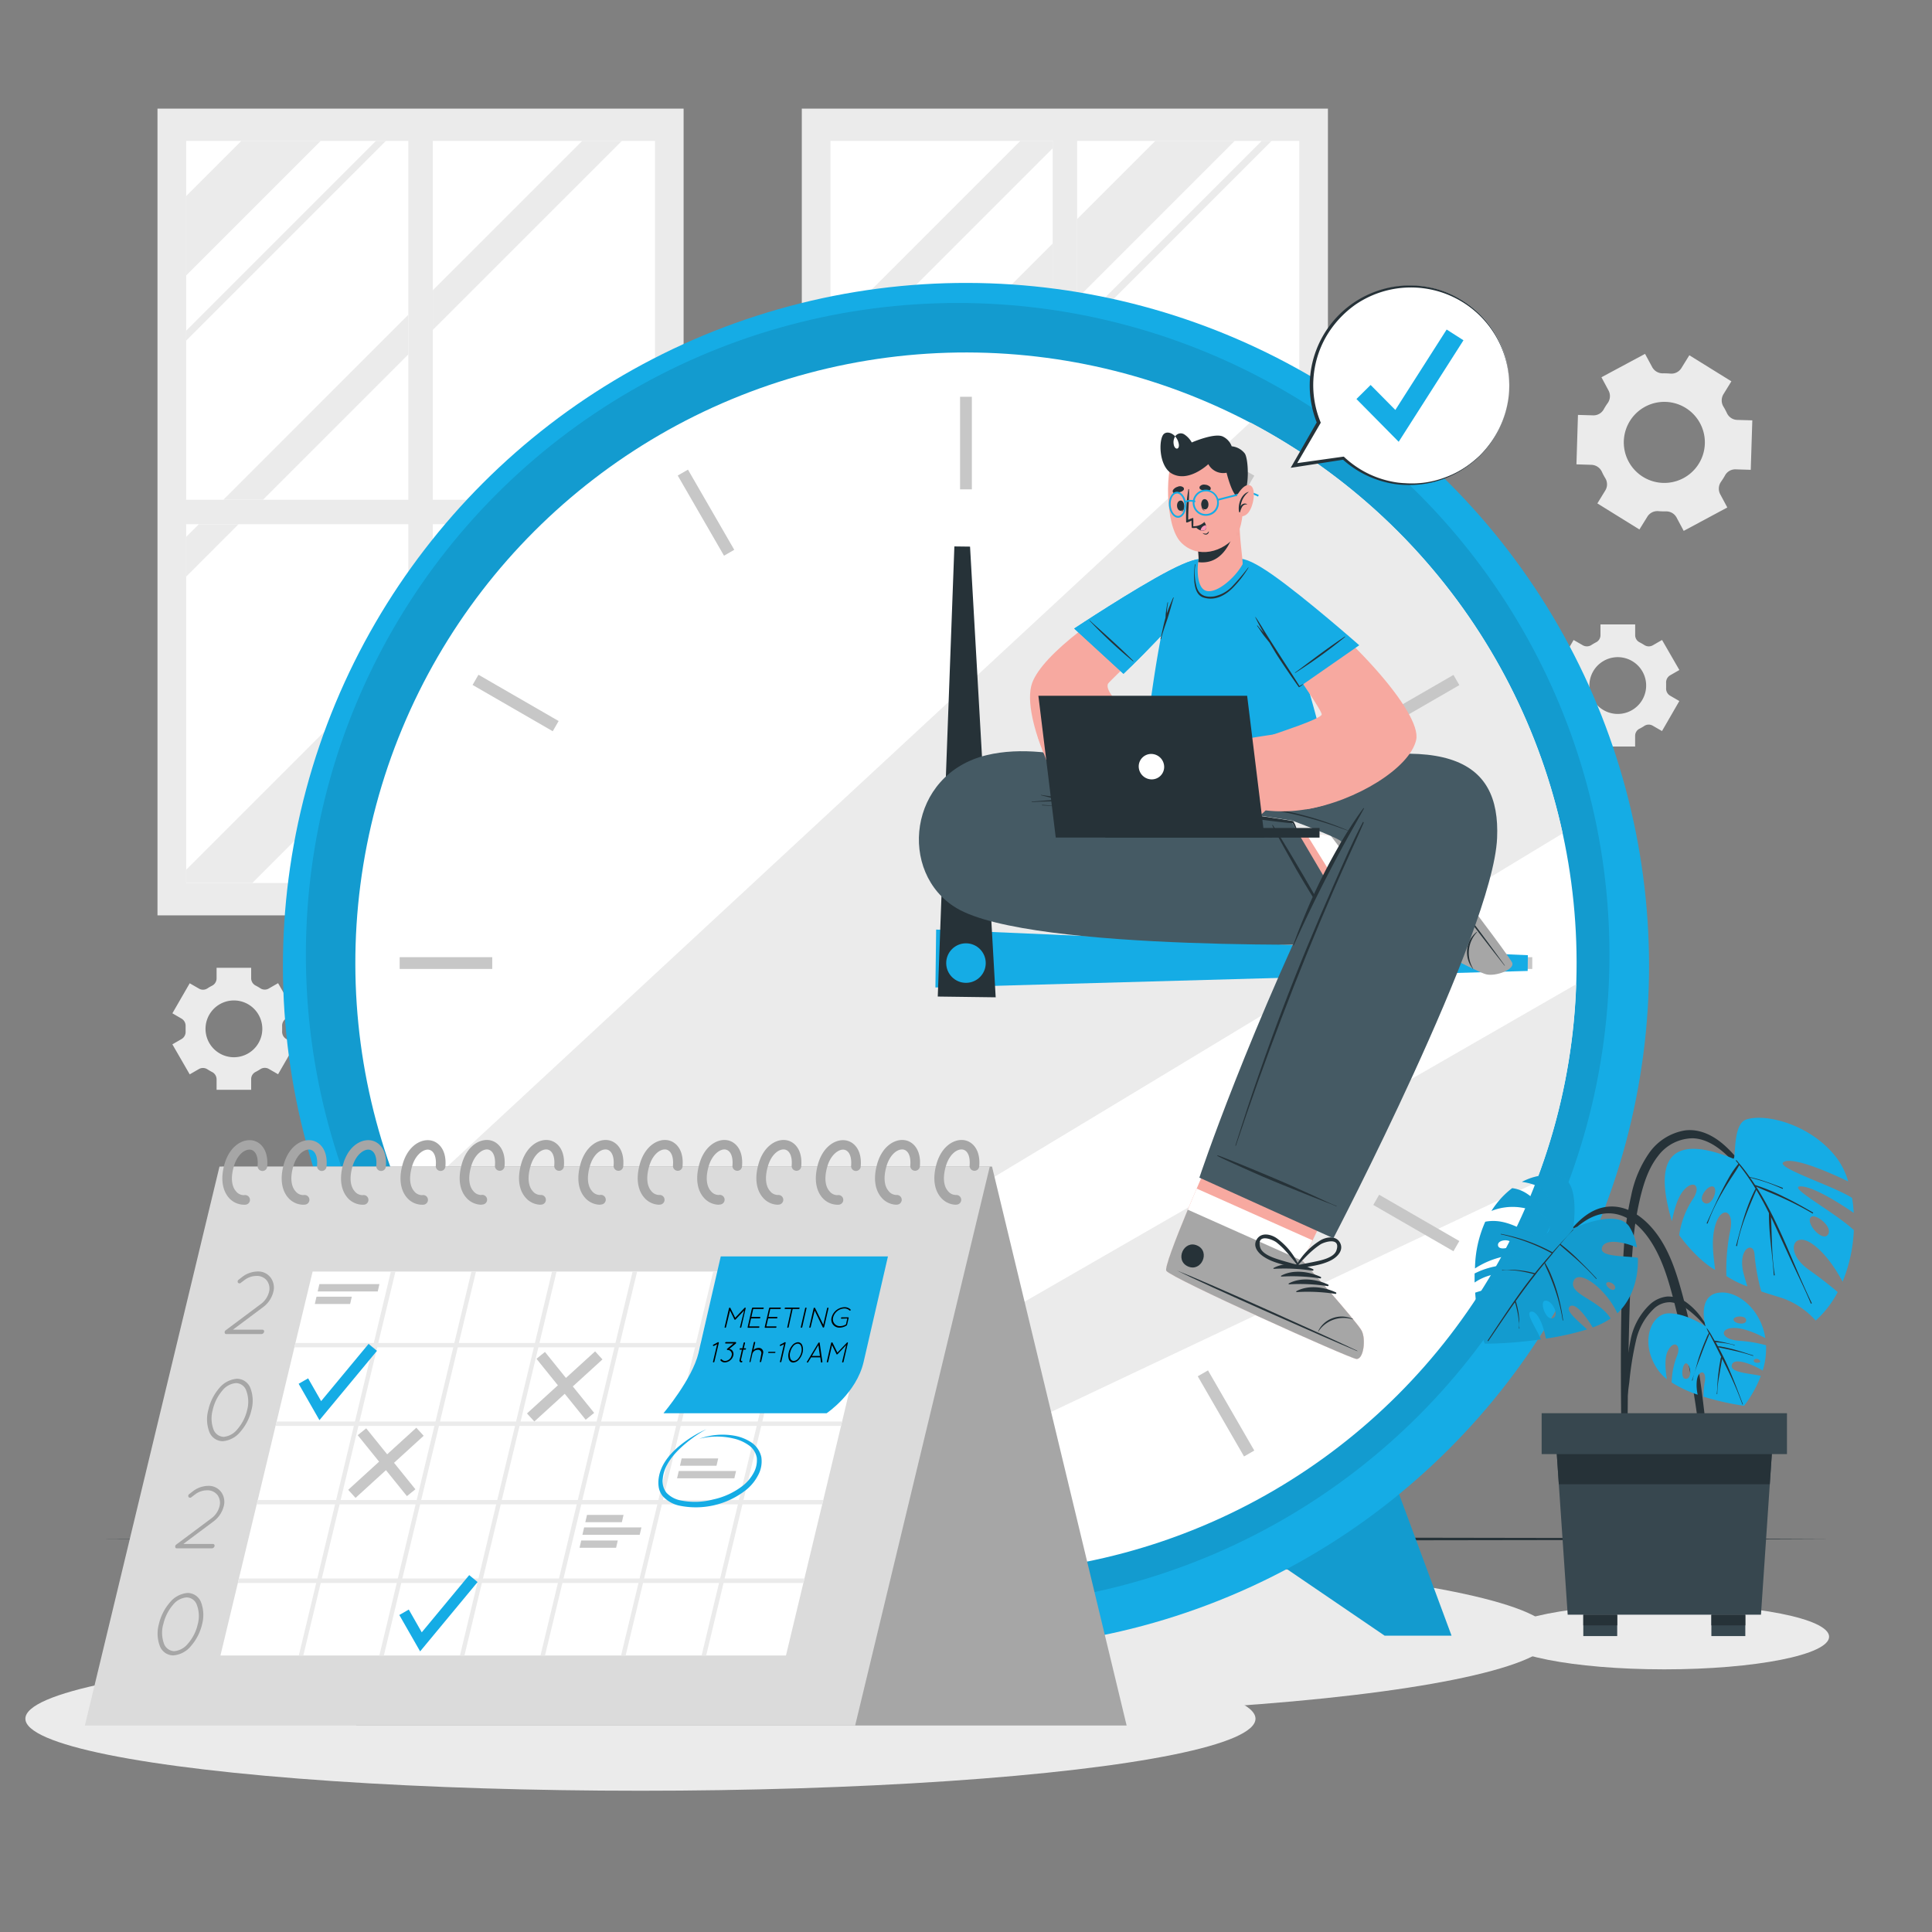 <svg xmlns="http://www.w3.org/2000/svg" width="597" height="597" viewBox="0 0 597 597">
  <rect x="0" y="0" width="597" height="597" fill="#808080" stroke="none"/>
  <g id="Time_management-cuate" data-name="Time management-cuate" transform="translate(-8.104 -18.099)">
    <g id="freepik--background-complete--inject-69" transform="translate(56.767 51.664)">
      <path id="Path_1611" data-name="Path 1611" d="M409.336,152.922l12.994,8.058,2.468-3.973a3.628,3.628,0,0,1,3.418-1.691c.765.062,1.518.086,2.283.074a3.616,3.616,0,0,1,3.307,1.888l2.209,4.134,13.475-7.231-2.209-4.121a3.7,3.7,0,0,1,.247-3.8,22.9,22.9,0,0,0,1.234-1.95,3.6,3.6,0,0,1,3.295-1.913l4.677.148.481-15.289-4.7-.136a3.616,3.616,0,0,1-3.159-2.135c-.16-.333-.333-.666-.506-1s-.37-.666-.568-.987a3.7,3.7,0,0,1,0-3.788l2.468-4.01-12.994-8.058-2.468,3.986a3.628,3.628,0,0,1-3.43,1.678c-.753-.062-1.505-.086-2.271-.074a3.7,3.7,0,0,1-3.295-1.9l-2.221-4.121-13.475,7.231,2.209,4.121a3.7,3.7,0,0,1-.234,3.8,18.627,18.627,0,0,0-1.234,1.937,3.628,3.628,0,0,1-3.307,1.913l-4.689-.136-.469,15.277,4.689.148a3.7,3.7,0,0,1,3.159,2.122c.16.345.321.679.506,1.024s.358.654.555.975a3.628,3.628,0,0,1,0,3.813Zm9.65-12.944a12.525,12.525,0,1,1,16.955,5.133,12.525,12.525,0,0,1-16.955-5.133Z" transform="translate(35.596 -30.932)" fill="#ebebeb"/>
      <path id="Path_1612" data-name="Path 1612" d="M397.81,198.138l5.355,9.279L406,205.776a2.468,2.468,0,0,1,2.678.086,13.915,13.915,0,0,0,1.382.8,2.468,2.468,0,0,1,1.407,2.258V212.2h10.723v-3.282a2.468,2.468,0,0,1,1.407-2.258,13.9,13.9,0,0,0,1.382-.8,2.468,2.468,0,0,1,2.678-.086l2.838,1.641,5.355-9.279L433,196.484a2.529,2.529,0,0,1-1.234-2.357v-1.579A2.542,2.542,0,0,1,433,190.191l2.863-1.641-5.355-9.279-2.85,1.641a2.53,2.53,0,0,1-2.665-.1c-.444-.284-.913-.555-1.382-.8a2.468,2.468,0,0,1-1.407-2.258V174.47H411.482v3.282a2.468,2.468,0,0,1-1.407,2.258c-.469.247-.925.518-1.37.8a2.554,2.554,0,0,1-2.678.1l-2.85-1.641-5.355,9.279,2.85,1.641a2.53,2.53,0,0,1,1.234,2.357c0,.259,0,.518,0,.79v.79a2.567,2.567,0,0,1-1.234,2.369Zm10.242-4.8a8.773,8.773,0,1,1,2.565,6.212,8.786,8.786,0,0,1-2.565-6.212Z" transform="translate(34.412 -15.078)" fill="#ebebeb"/>
      <path id="Path_1613" data-name="Path 1613" d="M51.27,284.105l5.355,9.279,2.838-1.641a2.53,2.53,0,0,1,2.665.1c.457.284.913.555,1.394.8A2.542,2.542,0,0,1,64.93,294.9v3.245H75.616v-3.282a2.468,2.468,0,0,1,1.419-2.258c.469-.247.938-.518,1.382-.8a2.53,2.53,0,0,1,2.665-.1l2.85,1.641,5.343-9.279-2.85-1.641a2.53,2.53,0,0,1-1.234-2.357c0-.259,0-.531,0-.79v-.79a2.53,2.53,0,0,1,1.234-2.357l2.85-1.654L83.933,265.2l-2.85,1.641a2.468,2.468,0,0,1-2.678-.086,13.911,13.911,0,0,0-1.382-.8,2.542,2.542,0,0,1-1.407-2.221V260.45H64.93v3.282a2.542,2.542,0,0,1-1.407,2.258,13.9,13.9,0,0,0-1.382.8,2.468,2.468,0,0,1-2.665.086l-2.85-1.641-5.355,9.279,2.85,1.654a2.567,2.567,0,0,1,1.234,2.345c0,.272,0,.531,0,.8v.79a2.542,2.542,0,0,1-1.234,2.357Zm10.242-4.788a8.774,8.774,0,1,1,8.774,8.773A8.773,8.773,0,0,1,61.512,279.317Z" transform="translate(-46.667 5.038)" fill="#ebebeb"/>
      <rect id="Rectangle_396" data-name="Rectangle 396" width="162.575" height="249.286" fill="#ebebeb"/>
      <rect id="Rectangle_397" data-name="Rectangle 397" width="68.658" height="110.884" transform="translate(8.86 9.983)" fill="#fff"/>
      <rect id="Rectangle_398" data-name="Rectangle 398" width="68.646" height="110.884" transform="translate(85.082 9.983)" fill="#fff"/>
      <rect id="Rectangle_399" data-name="Rectangle 399" width="68.658" height="110.884" transform="translate(8.86 128.419)" fill="#fff"/>
      <rect id="Rectangle_400" data-name="Rectangle 400" width="68.646" height="110.884" transform="translate(85.082 128.419)" fill="#fff"/>
      <path id="Path_1614" data-name="Path 1614" d="M96.292,53.39,54.72,94.962V70.431L71.773,53.39Z" transform="translate(-45.86 -43.407)" fill="#ebebeb"/>
      <path id="Path_1615" data-name="Path 1615" d="M54.72,248.928l68.658-68.658v24.507L75.142,253.025H54.72Z" transform="translate(-45.86 -13.721)" fill="#ebebeb"/>
      <path id="Path_1616" data-name="Path 1616" d="M171.577,149.37l-55.1,55.1V179.948l30.578-30.578Z" transform="translate(-31.41 -20.951)" fill="#ebebeb"/>
      <path id="Path_1617" data-name="Path 1617" d="M177.908,118.52v24.507l-6.009,6.009H147.38Z" transform="translate(-24.181 -28.169)" fill="#ebebeb"/>
      <path id="Path_1618" data-name="Path 1618" d="M176.989,218.41v24.519l-1.172,1.172H151.31Z" transform="translate(-23.261 -4.798)" fill="#ebebeb"/>
      <path id="Path_1619" data-name="Path 1619" d="M58.656,149.37H70.91L54.72,165.56V153.294Z" transform="translate(-45.86 -20.951)" fill="#ebebeb"/>
      <path id="Path_1620" data-name="Path 1620" d="M64.03,154.092,121.2,96.91v12.253L76.283,154.092Z" transform="translate(-43.682 -33.225)" fill="#ebebeb"/>
      <path id="Path_1621" data-name="Path 1621" d="M174.9,53.39l-58.416,58.4V99.54l46.163-46.15Z" transform="translate(-31.41 -43.407)" fill="#ebebeb"/>
      <path id="Path_1622" data-name="Path 1622" d="M116.443,53.39,54.72,115.113v-3.073L113.371,53.39Z" transform="translate(-45.86 -43.407)" fill="#ebebeb"/>
      <path id="Path_1623" data-name="Path 1623" d="M85.82,244.974,116.1,214.68v3.073L88.893,244.974Z" transform="translate(-38.584 -5.67)" fill="#ebebeb"/>
      <path id="Path_1624" data-name="Path 1624" d="M185.138,152.94v3.048L116.48,224.646v-3.073Z" transform="translate(-31.41 -20.116)" fill="#ebebeb"/>
      <rect id="Rectangle_401" data-name="Rectangle 401" width="162.575" height="249.286" transform="translate(199.101)" fill="#ebebeb"/>
      <rect id="Rectangle_402" data-name="Rectangle 402" width="68.658" height="110.884" transform="translate(207.961 9.983)" fill="#fff"/>
      <rect id="Rectangle_403" data-name="Rectangle 403" width="68.646" height="110.884" transform="translate(284.171 9.983)" fill="#fff"/>
      <rect id="Rectangle_404" data-name="Rectangle 404" width="68.658" height="110.884" transform="translate(207.961 128.419)" fill="#fff"/>
      <rect id="Rectangle_405" data-name="Rectangle 405" width="68.646" height="110.884" transform="translate(284.171 128.419)" fill="#fff"/>
      <path id="Path_1625" data-name="Path 1625" d="M216.07,149.37h6.466l-6.466,6.466Z" transform="translate(-8.109 -20.951)" fill="#ebebeb"/>
      <path id="Path_1626" data-name="Path 1626" d="M216.07,147.76l68.658-68.67v24.531l-54.64,54.64H216.07Z" transform="translate(-8.109 -37.394)" fill="#ebebeb"/>
      <path id="Path_1627" data-name="Path 1627" d="M326.522,53.39,277.83,102.082V77.551L301.991,53.39Z" transform="translate(6.341 -43.407)" fill="#ebebeb"/>
      <path id="Path_1628" data-name="Path 1628" d="M346.476,178.55v24.519L296.13,253.427h-18.3V247.2Z" transform="translate(6.341 -14.124)" fill="#ebebeb"/>
      <path id="Path_1629" data-name="Path 1629" d="M284.728,53.39V55.66L216.07,124.319V112.053L274.721,53.39Z" transform="translate(-8.109 -43.407)" fill="#ebebeb"/>
      <path id="Path_1630" data-name="Path 1630" d="M249.63,244.4l27.246-27.246V229.4L261.883,244.4Z" transform="translate(-0.257 -5.092)" fill="#ebebeb"/>
      <path id="Path_1631" data-name="Path 1631" d="M346.476,155.39v12.266L277.83,236.3V224.048Z" transform="translate(6.341 -19.542)" fill="#ebebeb"/>
      <path id="Path_1632" data-name="Path 1632" d="M230.878,149.37h3.073l-17.88,17.88v-3.06Z" transform="translate(-8.109 -20.951)" fill="#ebebeb"/>
      <path id="Path_1633" data-name="Path 1633" d="M234.19,152.029l46.3-46.3V108.8l-43.226,43.226Z" transform="translate(-3.87 -31.161)" fill="#ebebeb"/>
      <path id="Path_1634" data-name="Path 1634" d="M337.937,53.39,277.83,113.5v-3.073L334.864,53.39Z" transform="translate(6.341 -43.407)" fill="#ebebeb"/>
      <path id="Path_1635" data-name="Path 1635" d="M216.07,250.378l68.658-68.658v3.06l-67.905,67.905h-.753Z" transform="translate(-8.109 -13.382)" fill="#ebebeb"/>
      <path id="Path_1636" data-name="Path 1636" d="M313.257,149.37,277.83,184.8v-3.06l32.355-32.367Z" transform="translate(6.341 -20.951)" fill="#ebebeb"/>
      <path id="Path_1637" data-name="Path 1637" d="M338.909,119.96v3.073L313.243,148.7H310.17Z" transform="translate(13.907 -27.832)" fill="#ebebeb"/>
    </g>
    <g id="freepik--Shadows--inject-69" transform="translate(15.947 499.089)">
      <ellipse id="Ellipse_128" data-name="Ellipse 128" cx="181.344" cy="24.445" rx="181.344" ry="24.445" transform="translate(109.305)" fill="#ebebeb"/>
      <ellipse id="Ellipse_129" data-name="Ellipse 129" cx="50.914" cy="10.082" rx="50.914" ry="10.082" transform="translate(455.532 14.684)" fill="#ebebeb"/>
      <ellipse id="Ellipse_130" data-name="Ellipse 130" cx="190.056" cy="22.261" rx="190.056" ry="22.261" transform="translate(0 27.838)" fill="#ebebeb"/>
    </g>
    <g id="freepik--Floor--inject-69" transform="translate(39.319 493.043)">
      <path id="Path_1638" data-name="Path 1638" d="M33.4,403.607l66.819-.3,66.819-.111,133.639-.21,133.639.21,66.819.111,66.819.3-66.819.308-66.819.1-133.639.21-133.639-.21-66.819-.1Z" transform="translate(-33.4 -402.99)" fill="#263238"/>
    </g>
    <g id="freepik--Clock--inject-69" transform="translate(8.104 18.099)">
      <path id="Path_1639" data-name="Path 1639" d="M146.006,389.23,128.41,436.7h20.657l38.253-26.061Z" transform="translate(20.044 68.734)" fill="#15ace5"/>
      <path id="Path_1640" data-name="Path 1640" d="M146.006,389.23,128.41,436.7h20.657l38.253-26.061Z" transform="translate(20.044 68.734)" opacity="0.1"/>
      <path id="Path_1641" data-name="Path 1641" d="M365.163,389.23l17.6,47.471H362.1L323.85,410.639Z" transform="translate(65.771 68.734)" fill="#15ace5"/>
      <path id="Path_1642" data-name="Path 1642" d="M365.163,389.23l17.6,47.471H362.1L323.85,410.639Z" transform="translate(65.771 68.734)" opacity="0.1"/>
      <circle id="Ellipse_131" data-name="Ellipse 131" cx="211.07" cy="211.07" r="211.07" transform="translate(0 298.5) rotate(-45)" fill="#15ace5"/>
      <circle id="Ellipse_132" data-name="Ellipse 132" cx="201.408" cy="201.408" r="201.408" transform="translate(94.517 93.623)" opacity="0.1"/>
      <circle id="Ellipse_133" data-name="Ellipse 133" cx="188.686" cy="188.686" r="188.686" transform="translate(31.649 297.604) rotate(-45)" fill="#fff"/>
      <path id="Path_1643" data-name="Path 1643" d="M467.222,250.868C381.3,302.929,240.085,388.332,161.2,435.149a188.8,188.8,0,0,1-51.568-69.337L370.651,123.88a188.871,188.871,0,0,1,96.57,126.988Z" transform="translate(15.65 6.651)" fill="#ebebeb"/>
      <path id="Path_1644" data-name="Path 1644" d="M455.393,264.58A187.035,187.035,0,0,1,442.917,325.9L207.636,437.188a186.794,186.794,0,0,1-29.726-12.772C248.95,383.337,378.862,308.6,455.393,264.58Z" transform="translate(31.626 39.57)" fill="#ebebeb"/>
      <rect id="Rectangle_406" data-name="Rectangle 406" width="3.64" height="28.603" transform="translate(296.666 122.609)" fill="#c7c7c7"/>
      <rect id="Rectangle_407" data-name="Rectangle 407" width="3.653" height="28.603" transform="translate(209.423 146.946) rotate(-30)" fill="#c7c7c7"/>
      <rect id="Rectangle_408" data-name="Rectangle 408" width="3.64" height="28.603" transform="translate(146.031 211.654) rotate(-60)" fill="#c7c7c7"/>
      <rect id="Rectangle_409" data-name="Rectangle 409" width="28.603" height="3.64" transform="translate(123.503 295.772)" fill="#c7c7c7"/>
      <rect id="Rectangle_410" data-name="Rectangle 410" width="28.603" height="3.64" transform="translate(146.01 383.527) rotate(-30)" fill="#c7c7c7"/>
      <rect id="Rectangle_411" data-name="Rectangle 411" width="28.603" height="3.653" transform="translate(209.428 448.266) rotate(-60.03)" fill="#c7c7c7"/>
      <rect id="Rectangle_412" data-name="Rectangle 412" width="3.64" height="28.603" transform="translate(296.666 443.984)" fill="#c7c7c7"/>
      <rect id="Rectangle_413" data-name="Rectangle 413" width="3.653" height="28.603" transform="translate(370.116 425.282) rotate(-30)" fill="#c7c7c7"/>
      <rect id="Rectangle_414" data-name="Rectangle 414" width="3.64" height="28.603" transform="translate(424.352 372.337) rotate(-60)" fill="#c7c7c7"/>
      <rect id="Rectangle_415" data-name="Rectangle 415" width="28.603" height="3.64" transform="translate(444.878 295.772)" fill="#c7c7c7"/>
      <rect id="Rectangle_416" data-name="Rectangle 416" width="28.603" height="3.64" transform="translate(424.359 222.858) rotate(-30)" fill="#c7c7c7"/>
      <rect id="Rectangle_417" data-name="Rectangle 417" width="28.603" height="3.653" transform="translate(370.129 169.936) rotate(-60.03)" fill="#c7c7c7"/>
      <path id="Path_1645" data-name="Path 1645" d="M425.36,263.664l-183.01,5.109.222-17.893L425.409,258.8Z" transform="translate(46.703 36.365)" fill="#15ace5"/>
      <path id="Path_1646" data-name="Path 1646" d="M252.913,154.992l7.922,139.266-17.9-.234,5.133-139.093Z" transform="translate(46.838 13.916)" fill="#263238"/>
      <circle id="Ellipse_134" data-name="Ellipse 134" cx="6.108" cy="6.108" r="6.108" transform="translate(292.384 291.49)" fill="#15ace5"/>
    </g>
    <g id="freepik--Character--inject-69" transform="translate(292.041 151.783)">
      <path id="Path_1647" data-name="Path 1647" d="M403.184,268.841c-.679-2.048-37.019-50.038-39.487-50.951-.284-.123-16.511,11.427-16.511,11.427-.679.888-31.528-5.627-31.528-5.627l-.308,37.216,56.207-1.234s7.589,4.467,14.536,8.107h0a83.246,83.246,0,0,0,9.131,4.43C398.075,272.975,403.875,270.877,403.184,268.841Z" transform="translate(-220.155 -105.039)" fill="#f7a9a0"/>
      <path id="Path_1648" data-name="Path 1648" d="M390.688,272.247a79.833,79.833,0,0,1-9.131-4.43h0c-6.947-3.7-14.536-8.107-14.536-8.107l-12.512.271-19.608-31.6c4.307.765,7.5,1.234,7.725.938,0,0,16.227-11.562,16.51-11.427,2.468.913,38.8,48.89,39.487,50.951S393.5,272.975,390.688,272.247Z" transform="translate(-215.581 -105.039)" fill="#fff"/>
      <path id="Path_1649" data-name="Path 1649" d="M397.478,268.9c-.716-2.1-37.192-50.05-39.746-51-.962-.37-8.9,4.541-16.572,11.414L364.7,260.167s21.73,11.513,24.679,12.253S398.194,271,397.478,268.9Z" transform="translate(-214.116 -105.04)" fill="#a6a6a6"/>
      <path id="Path_1650" data-name="Path 1650" d="M391.774,269.071c-6.318-7.885-31.034-40.289-36.674-48.569h0c6.417,7.675,30.849,40.289,36.748,48.507C392,269.145,391.909,269.256,391.774,269.071Z" transform="translate(-210.854 -104.442)" fill="#263238"/>
      <path id="Path_1651" data-name="Path 1651" d="M377.249,262.825a8.07,8.07,0,0,1-1.691-6.293,7.811,7.811,0,0,1,2.924-5.072s.111,0,.074.1a9.366,9.366,0,0,0-1.234,11.192.062.062,0,1,1-.074.074Z" transform="translate(-206.09 -97.184)" fill="#263238"/>
      <path id="Path_1652" data-name="Path 1652" d="M363.1,255.982c-2.468-3.184-4.2-7.786-3.085-11.784,0-.16.271-.086.284,0a55.763,55.763,0,0,0,3.245,11.5.264.264,0,0,1-.444.284Z" transform="translate(-209.785 -98.905)" fill="#263238"/>
      <path id="Path_1653" data-name="Path 1653" d="M365.42,257.391c-2.468-3.184-4.2-7.774-3.085-11.772,0-.16.259-.1.284,0a56.407,56.407,0,0,0,3.233,11.488.258.258,0,0,1-.432.284Z" transform="translate(-209.242 -98.574)" fill="#263238"/>
      <path id="Path_1654" data-name="Path 1654" d="M367.73,258.811c-2.468-3.184-4.2-7.786-3.085-11.784,0-.148.271-.086.3,0a54.864,54.864,0,0,0,3.233,11.488.267.267,0,0,1-.444.3Z" transform="translate(-208.702 -98.242)" fill="#263238"/>
      <path id="Path_1655" data-name="Path 1655" d="M370.05,260.251c-2.468-3.184-4.2-7.774-3.085-11.772,0-.16.259-.1.284,0a56.4,56.4,0,0,0,3.233,11.488.258.258,0,0,1-.432.284Z" transform="translate(-208.159 -97.905)" fill="#263238"/>
      <path id="Path_1656" data-name="Path 1656" d="M350.319,227.929c-2.739-3.628,2.875-7.885,5.627-4.257S353.059,231.545,350.319,227.929Z" transform="translate(-212.145 -104.009)" fill="#263238"/>
      <path id="Path_1657" data-name="Path 1657" d="M362.629,260.821c.925-3.443.321-7.157.16-10.649a.494.494,0,0,0-.7-.382.1.1,0,0,0-.16,0,21.3,21.3,0,0,0-6.009,9.181c-.642,2.073-.395,5.133,2.2,5.738S362.1,262.832,362.629,260.821Zm-2.554,2.172c-3.7,2.345-3.455-2.85-2.924-4.368a24.213,24.213,0,0,1,1.234-2.826,63.257,63.257,0,0,1,3.381-5.43c0,1.715.1,3.43.136,5.146.086,2.048.247,6.195-1.826,7.478Z" transform="translate(-210.733 -97.586)" fill="#263238"/>
      <path id="Path_1658" data-name="Path 1658" d="M352.177,241.921c-1.913,1.851-.543,4.59,1.074,6.034a21.212,21.212,0,0,0,9.872,4.775.111.111,0,0,0,.123-.111.506.506,0,0,0,.407-.691c-1.666-3.073-3.073-6.577-5.627-9.045C356.557,241.44,354,240.169,352.177,241.921Zm8.008,5.861c.851,1.493,1.629,3.023,2.542,4.479a63.751,63.751,0,0,1-5.713-2.912,23.931,23.931,0,0,1-2.542-1.765c-1.234-1.012-4.158-5.331.247-5.257,2.468.049,4.467,3.677,5.491,5.454Z" transform="translate(-211.756 -99.615)" fill="#263238"/>
      <path id="Path_1659" data-name="Path 1659" d="M332.018,215.007H306.8s-26.395-12.685-47.644-7.577c-24.371,5.861-27.493,36.464-9.28,47.286,23.088,13.709,125.779,11.106,125.779,11.106l-22.2-37.661s-34.156-7.182-65.129-6.17l43.695,5.96Z" transform="translate(-238.204 -107.769)" fill="#455a64"/>
      <path id="Path_1660" data-name="Path 1660" d="M348.312,228.071a1.111,1.111,0,0,1,0-.2v-.16a2.14,2.14,0,0,0-.086-.358c-.025-.123-.173-.494-.259-.74a7.44,7.44,0,0,0-.321-.716,4.579,4.579,0,0,0-.407-.666h-.062c-3.764-.7-29.282-4.356-33.07-4.788s-7.663-.79-11.5-1.111a227.67,227.67,0,0,0-23.026-.827h-2.159a2.155,2.155,0,0,1-.469-.111l-1.111-.259c-.691-.123-1.394-.234-2.085-.333-1.456-.222-2.912-.383-4.368-.654-.086,0-.111.123,0,.136,1.456.333,2.875.753,4.331,1.061l1.234.271c-2.813.148-5.627.37-8.44.617-.086,0-.086.148,0,.148,3.825-.234,7.688-.259,11.513-.2s7.6.148,11.4.37c7.688.444,15.363,1.123,23.014,1.925,4.294.457,30.319,4.245,34.625,4.43h.062a2.883,2.883,0,0,0,.111.3l.37.7c.123.222.247.432.383.642l.21.321.111.148a.687.687,0,0,1,.111.16C348.435,228.231,348.374,228.071,348.312,228.071Z" transform="translate(-231.596 -105.212)" fill="#263238"/>
      <path id="Path_1661" data-name="Path 1661" d="M346.94,259.172c-1.357-2.2-2.591-4.479-3.825-6.812s-2.468-4.553-3.788-6.824c-2.53-4.529-11.587-19.744-12.488-20.842,0-.062-.173,0-.148.086.432,1.234,6.1,11.278,7.4,13.574,2.6,4.5,5.343,8.909,8.045,13.364.765,1.234,1.567,2.468,2.345,3.776s1.617,2.468,2.332,3.8C346.816,259.32,346.989,259.246,346.94,259.172Z" transform="translate(-217.502 -103.452)" fill="#263238"/>
      <path id="Path_1662" data-name="Path 1662" d="M340.085,229.672c-2.258-.555-4.578-.9-6.873-1.333l-6.886-1.3q-6.886-1.234-13.8-2.468c-9.193-1.555-18.423-2.838-27.7-3.7-5.232-.494-10.476-.827-15.733-1.234-.111,0-.1.16,0,.173,9.341.42,18.67,1.678,27.925,3.011s18.3,2.764,27.431,4.307l7.725,1.32c2.616.457,5.232,1.012,7.86,1.345C340.147,229.833,340.2,229.685,340.085,229.672Z" transform="translate(-230.995 -104.629)" fill="#263238"/>
      <path id="Path_1663" data-name="Path 1663" d="M358.907,373.978c-2.209-.222-57.219-24.951-58.725-27.221-.568-.852,2.567-9.07,6.626-18.9.888-2.122,1.8-4.307,2.752-6.515,6.17-14.388,12.969-29.517,12.969-29.517l36.846,16.437L345.4,337.316l-3.06,6.38s16.819,18.88,18.2,21.545S361.128,374.2,358.907,373.978Z" transform="translate(-223.719 -87.741)" fill="#f7a9a0"/>
      <path id="Path_1664" data-name="Path 1664" d="M358.907,368.381c-2.209-.222-57.219-24.951-58.725-27.221-.691-1.037,4.072-12.957,9.378-25.42l35.785,15.98-3.06,6.38s16.819,18.88,18.2,21.545S361.128,368.6,358.907,368.381Z" transform="translate(-223.719 -82.144)" fill="#fff"/>
      <path id="Path_1665" data-name="Path 1665" d="M358.907,367.146c-2.209-.222-57.219-24.951-58.725-27.221-.568-.851,2.567-9.07,6.626-18.9l35.526,15.844s16.819,18.88,18.2,21.545S361.128,367.368,358.907,367.146Z" transform="translate(-223.719 -80.909)" fill="#a6a6a6"/>
      <path id="Path_1666" data-name="Path 1666" d="M358.5,361.026c-9.119-4.368-46.323-21.138-55.664-24.766h0c8.946,4.529,46.286,20.977,55.627,24.864C358.584,361.26,358.683,361.112,358.5,361.026Z" transform="translate(-223.1 -77.343)" fill="#263238"/>
      <path id="Path_1667" data-name="Path 1667" d="M348.977,348.582a8.119,8.119,0,0,0-6.528-.222,7.8,7.8,0,0,0-4.27,4s.074.1.111,0a9.366,9.366,0,0,1,10.637-3.7.062.062,0,0,0,.049-.074Z" transform="translate(-214.813 -74.648)" fill="#263238"/>
      <path id="Path_1668" data-name="Path 1668" d="M339.211,336.2c-3.7-1.7-8.539-2.32-12.179-.333-.148.074,0,.271.1.259a56.133,56.133,0,0,1,11.945.568.259.259,0,0,0,.136-.494Z" transform="translate(-217.436 -77.726)" fill="#263238"/>
      <path id="Path_1669" data-name="Path 1669" d="M341.11,338.14c-3.7-1.7-8.527-2.332-12.179-.345-.136.086,0,.284.111.271a56.013,56.013,0,0,1,11.933.555.25.25,0,0,0,.136-.481Z" transform="translate(-216.991 -77.273)" fill="#263238"/>
      <path id="Path_1670" data-name="Path 1670" d="M343.021,340.08c-3.7-1.715-8.539-2.332-12.179-.346-.148.074,0,.284.1.272a55.97,55.97,0,0,1,11.932.555.259.259,0,0,0,.148-.481Z" transform="translate(-216.545 -76.82)" fill="#263238"/>
      <path id="Path_1671" data-name="Path 1671" d="M344.92,342.02c-3.7-1.715-8.527-2.332-12.179-.345-.136.074,0,.271.111.271a56,56,0,0,1,11.933.555.25.25,0,0,0,.136-.481Z" transform="translate(-216.099 -76.366)" fill="#263238"/>
      <path id="Path_1672" data-name="Path 1672" d="M308.839,330.063c-4.146-1.851-7.034,4.59-2.875,6.454S313,331.926,308.839,330.063Z" transform="translate(-222.825 -78.871)" fill="#263238"/>
      <path id="Path_1673" data-name="Path 1673" d="M346.307,329.709c-1.172-2.394-4.208-1.937-6.083-.851a21.187,21.187,0,0,0-7.589,7.934.1.1,0,0,0,.062.16.494.494,0,0,0,.531.592c3.443-.629,7.206-.888,10.353-2.567C345.431,334,347.417,331.967,346.307,329.709Zm-8.058,5.8c-1.678.358-3.381.629-5.047,1.049,1.481-1.542,2.9-3.147,4.529-4.541a24.194,24.194,0,0,1,2.468-1.888c1.357-.852,6.367-2.308,4.936,1.876-.8,2.3-4.874,3.085-6.885,3.5Z" transform="translate(-216.116 -79.282)" fill="#263238"/>
      <path id="Path_1674" data-name="Path 1674" d="M325.229,334.212c2.986,1.937,6.713,2.468,10.094,3.443.345.1.592-.247.58-.555a.1.1,0,0,0,.074-.148,21.15,21.15,0,0,0-6.886-8.551c-1.777-1.234-4.763-1.962-6.17.321S323.476,333.114,325.229,334.212Zm-1.3-3.11c-1.074-4.282,3.8-2.406,5.072-1.431a24.47,24.47,0,0,1,2.3,2.085,62.59,62.59,0,0,1,4.134,4.936c-1.629-.555-3.295-.975-4.936-1.468-1.974-.617-5.972-1.752-6.565-4.121Z" transform="translate(-218.496 -79.454)" fill="#263238"/>
      <path id="Path_1675" data-name="Path 1675" d="M308.45,337.839l41.4,18.732s49.359-94.67,50.593-123.656c1.1-24.679-16.042-34.181-71.57-18.226l-13.574.173v9.378c5.96.79,21.891,3.295,21.891,3.295,11.587,4.368,15.314,6.17,15.128,6.552C323.467,292.429,308.45,337.839,308.45,337.839Z" transform="translate(-221.769 -107.624)" fill="#455a64"/>
      <path id="Path_1676" data-name="Path 1676" d="M357.349,220.709c-1.666,2.233-3.221,4.553-4.7,6.923a99.434,99.434,0,0,0-28.233-7.4q-4.084-.506-8.218-.728a.086.086,0,0,0,0,.173,123.867,123.867,0,0,1,28.739,5.38c2.579.79,5.109,1.715,7.651,2.628-1.777,2.85-3.455,5.763-5.059,8.7a173,173,0,0,0-8.107,16.967c-1.333,3.2-2.628,6.417-3.776,9.687,0,.1.123.16.16.062q7.614-16.93,16.585-33.144c1.691-3.048,3.455-6.059,5.109-9.131C357.546,220.734,357.41,220.635,357.349,220.709Z" transform="translate(-219.976 -104.662)" fill="#263238"/>
      <path id="Path_1677" data-name="Path 1677" d="M349.751,323.03c-2.468-.95-4.763-2.122-7.132-3.184l-7.12-3.2c-4.726-2.122-21.113-8.909-22.471-9.23a.09.09,0,0,0-.062.16c1.049.679,11.624,5.38,14.005,6.4,4.788,2.048,9.613,3.949,14.437,5.9,1.382.555,2.764,1.074,4.146,1.629s2.789,1.037,4.134,1.641C349.776,323.19,349.826,323.054,349.751,323.03Z" transform="translate(-220.721 -84.091)" fill="#263238"/>
      <path id="Path_1678" data-name="Path 1678" d="M356.834,224.02c-3.27,6.17-6.059,12.722-8.9,19.139s-5.578,12.821-8.255,19.275q-7.984,19.3-14.808,39.043c-2.6,7.4-5.035,14.931-7.4,22.446,0,.1.136.148.173,0,4.393-13.29,9.144-26.456,14.117-39.487s10.217-25.987,15.782-38.784q2.345-5.38,4.763-10.748c1.616-3.579,3.295-7.132,4.812-10.748C357.117,223.934,356.908,223.811,356.834,224.02Z" transform="translate(-219.659 -103.629)" fill="#263238"/>
      <path id="Path_1679" data-name="Path 1679" d="M294.018,229.423c.938.925,58.552.37,58.836,0,.753-1.012-7.873-37.315-14.351-51.086-8.292-17.646-12.673-19.114-15.3-20.1a20.385,20.385,0,0,0-10.773-.086c-1.629.728-8.514,8.983-10.452,15.536C298.09,186.839,293.191,228.609,294.018,229.423Z" transform="translate(-225.168 -119.175)" fill="#15ace5"/>
      <path id="Path_1680" data-name="Path 1680" d="M327.279,162.507c25.432,17.843,47.755,43.041,45.953,51.308-1.9,8.737-18.744,19-33.835,21.471-3.085.506-13.438-21.94-10.291-23.1,2.468-.888,13.574-4.455,14.906-6.046.9-1.111-17.374-25.124-23.445-37.784C314.137,155.116,320.492,157.732,327.279,162.507Z" transform="translate(-219.559 -118.906)" fill="#f7a9a0"/>
      <path id="Path_1681" data-name="Path 1681" d="M339.912,201.31s-9.44,1.234-15.585,2.369c-3.418.629-9.193,2.209-11.5,3.825-3.443,2.406-16.338,14.66-13.426,17.856,2.628,2.887,6.293-1.937,6.293-1.937s-4.5,4.936-1.012,6.947,7.688-4.664,7.688-4.664-5.146,4.862-1.234,6.713c3.406,1.6,9.057-5.652,9.057-5.652s-5.96,4.516-2.628,6.5c3.7,2.2,13.574-7.614,13.574-7.614a44.7,44.7,0,0,0,18.769-1.863C350.919,223.46,339.912,201.31,339.912,201.31Z" transform="translate(-223.986 -108.918)" fill="#f7a9a0"/>
      <path id="Path_1682" data-name="Path 1682" d="M308.867,224.228l1.074-1.53a31.488,31.488,0,0,1,2.172-2.925c.777-.888,1.592-1.74,2.468-2.579s1.876-1.666,2.739-2.567a.074.074,0,1,1,.1.1,34.786,34.786,0,0,0-2.468,2.776l-2.308,2.8c-.753.925-1.555,1.777-2.332,2.678-.383.444-.753.913-1.111,1.37a10.879,10.879,0,0,1-1.074,1.3l-.086-.062a8.552,8.552,0,0,1,.827-1.357Z" transform="translate(-221.865 -105.811)" fill="#263238"/>
      <path id="Path_1683" data-name="Path 1683" d="M303.682,222.011a47.29,47.29,0,0,1,3.912-5.5,33.756,33.756,0,0,1,4.85-4.726.074.074,0,0,1,.1.1c-1.456,1.74-2.937,3.455-4.405,5.158-.728.839-3.887,4.751-4.269,5.121C303.768,222.245,303.633,222.11,303.682,222.011Z" transform="translate(-222.887 -106.469)" fill="#263238"/>
      <path id="Path_1684" data-name="Path 1684" d="M313.391,226.486a48.124,48.124,0,0,1,3.776-5.109,42.246,42.246,0,0,1,4.936-4.2.074.074,0,0,1,.1.1c-1.542,1.518-3.11,3-4.566,4.6-.716.777-3.381,4.035-4.134,4.714C313.465,226.658,313.354,226.572,313.391,226.486Z" transform="translate(-220.615 -105.206)" fill="#263238"/>
      <path id="Path_1685" data-name="Path 1685" d="M355.816,184.744l-18.51,12.87s-14.734-21.261-18.707-31.429.271-10.328,10.439-3.2S355.816,184.744,355.816,184.744Z" transform="translate(-219.739 -119.042)" fill="#15ace5"/>
      <path id="Path_1686" data-name="Path 1686" d="M347.868,177.624a154.907,154.907,0,0,1-15.4,11.106c-.062,0-.136-.062-.062-.111,1.407-.913,8.934-6.836,15.388-11.106C347.868,177.452,347.954,177.563,347.868,177.624Z" transform="translate(-216.171 -114.489)" fill="#263238"/>
      <path id="Path_1687" data-name="Path 1687" d="M337.25,193.326a8.9,8.9,0,0,0-1.123.629c-2.221-3.554-4.6-7.157-6.861-10.7-1.1-1.728-2.209-3.455-3.307-5.2s-2.2-3.7-3.443-5.442h-.086a57.319,57.319,0,0,0,2.752,5.059,9.1,9.1,0,0,0-.617-.753c-.481-.543-.95-1.086-1.394-1.653-.074-.1-.222,0-.148.086.42.555.8,1.123,1.172,1.7a19.644,19.644,0,0,0,1.234,1.691c.444.555.827,1.037,1.234,1.542l.16.185c.6,1.037,1.234,2.073,1.839,3.1,2.221,3.578,7.243,10.773,7.305,10.748a10.379,10.379,0,0,0,1.333-.95S337.312,193.314,337.25,193.326Z" transform="translate(-218.498 -115.63)" fill="#263238"/>
      <path id="Path_1688" data-name="Path 1688" d="M308.292,162.822c-19.818,11.106-38.253,24.482-41.585,33.441-2.048,5.639,1.036,15.634,3.48,21.631,1.234,2.912,28.69-9.489,26.3-11.858-5.923-5.874-6.923-8.28-6.343-9.526.358-.79,21.792-20.657,27.69-29.48C326.061,154.727,316.954,157.972,308.292,162.822Z" transform="translate(-231.692 -118.936)" fill="#f7a9a0"/>
      <path id="Path_1689" data-name="Path 1689" d="M307.475,225.383c-2.591,1.567-5.9-5.133-5.9-5.133a5.565,5.565,0,0,1-1.444,3.5c-1.616,1.616-4.874-.21-4.874-.21a6.91,6.91,0,0,1-2.11,3.455c-1.715,1.394-5.257,0-5.257,0a6.083,6.083,0,0,1-3.776,1.863c-3.862.247-7.305-4.553-9.526-7.589s-5.676-13.7-6.54-15.671l19.324-14.413s13.82,10.748,15.918,14.684C305.007,209.218,311.375,223.039,307.475,225.383Z" transform="translate(-231.221 -111.285)" fill="#f7a9a0"/>
      <path id="Path_1690" data-name="Path 1690" d="M296.17,216.8a50.223,50.223,0,0,0-4.936-11.266c0-.074-.16,0-.123.074,1.987,3.529,3.085,7.663,4.936,11.266a.1.1,0,0,0,.123-.074Z" transform="translate(-225.827 -107.936)" fill="#263238"/>
      <path id="Path_1691" data-name="Path 1691" d="M291.443,219.088a10.324,10.324,0,0,0-1.3-2.468c-.518-.851-1.061-1.678-1.6-2.468q-1.641-2.468-3.418-4.936c0-.074-.173,0-.123,0,1.1,1.653,2.159,3.319,3.184,5.022.506.851,1.012,1.7,1.505,2.554a13.575,13.575,0,0,0,1.518,2.369.136.136,0,0,0,.234-.074Z" transform="translate(-227.257 -107.075)" fill="#263238"/>
      <path id="Path_1692" data-name="Path 1692" d="M285.177,221.873a7.4,7.4,0,0,0-1.3-2.172l-1.53-2.246c-1.012-1.493-2.024-3-2.986-4.529,0-.086-.173,0-.123.062.962,1.567,1.913,3.147,2.9,4.7.481.765.962,1.53,1.456,2.283a7.059,7.059,0,0,0,1.505,1.95Z" transform="translate(-228.605 -106.208)" fill="#263238"/>
      <path id="Path_1693" data-name="Path 1693" d="M277.1,179.587l15.227,13.981s18.843-17.806,24.136-27.357,1.123-10.267-9.872-4.578S277.1,179.587,277.1,179.587Z" transform="translate(-229.104 -119.043)" fill="#15ace5"/>
      <path id="Path_1694" data-name="Path 1694" d="M277.1,179.587l15.227,13.981s18.843-17.806,24.136-27.357,1.123-10.267-9.872-4.578S277.1,179.587,277.1,179.587Z" transform="translate(-229.104 -119.043)" fill="#15ace5"/>
      <path id="Path_1695" data-name="Path 1695" d="M294.383,186.087a144.548,144.548,0,0,1-13.438-12.549c-.062,0,0-.136.086-.074,1.135,1.16,8.169,7.206,13.45,12.525C294.592,186.05,294.444,186.136,294.383,186.087Z" transform="translate(-228.21 -115.437)" fill="#263238"/>
      <path id="Path_1696" data-name="Path 1696" d="M302.634,167.758c-.691,1.6-1.382,3.208-1.95,4.862a3,3,0,0,0,0-.333,22.4,22.4,0,0,1,.358-2.986c0-.111-.148-.148-.16,0-.2.987-.37,1.987-.494,3-.062.481-.086.963-.111,1.444v.173h0c-.642,2.2-1.024,4.43-1.567,6.639,0,.111.148.148.173,0,.531-2.172,1.333-4.282,2.024-6.4s1.234-4.282,1.888-6.4C302.77,167.733,302.671,167.684,302.634,167.758Z" transform="translate(-224.048 -116.777)" fill="#263238"/>
      <path id="Path_1697" data-name="Path 1697" d="M310.983,170.231c3.27.79,8.909-4.2,11.106-8.231.148-.284-.259-3.208-.592-6.8-.2-2.172-.358-4.6-.358-6.824,0-.457-13.969,3.332-13.969,3.332a35.682,35.682,0,0,1,1.308,8.551,4.319,4.319,0,0,1-.1.913.919.919,0,0,1,0,.148C308.108,163.061,307.824,169.466,310.983,170.231Z" transform="translate(-222.069 -121.311)" fill="#f7a9a0"/>
      <path id="Path_1698" data-name="Path 1698" d="M320.319,148.41c-.666,3.764-3.048,12.846-10.5,12.981a7.4,7.4,0,0,1-1.419-.086v-.148a5.432,5.432,0,0,0,.111-.913,35.4,35.4,0,0,0-1.32-8.551S317.284,148.953,320.319,148.41Z" transform="translate(-222.064 -121.295)" fill="#263238"/>
      <path id="Path_1699" data-name="Path 1699" d="M321.973,134.516c2.468,4.553,2.7,19.089-.123,22.9-4.1,5.541-12.2,7.614-17.276,2.369s-4.936-24.025-1.6-27.641C307.832,126.816,318.37,127.828,321.973,134.516Z" transform="translate(-223.607 -125.898)" fill="#f7a9a0"/>
      <path id="Path_1700" data-name="Path 1700" d="M318.08,151.81h0" transform="translate(-219.516 -120.499)" fill="none" stroke="#f5a79e" stroke-linecap="round" stroke-linejoin="round"/>
      <path id="Path_1701" data-name="Path 1701" d="M309.012,143.94a.077.077,0,0,1,.074.086c0,.987.148,2.11,1.037,2.468h0C309.012,146.371,308.827,144.878,309.012,143.94Z" transform="translate(-221.652 -122.34)" fill="#263238"/>
      <path id="Path_1702" data-name="Path 1702" d="M309.84,143.1c1.567-.148,1.765,3,.308,3.147S308.519,143.237,309.84,143.1Z" transform="translate(-221.653 -122.538)" fill="#263238"/>
      <path id="Path_1703" data-name="Path 1703" d="M304.721,144.24a.077.077,0,0,0-.074.086c.1.975,0,2.11-.827,2.468h0C304.894,146.646,304.955,145.178,304.721,144.24Z" transform="translate(-222.852 -122.27)" fill="#263238"/>
      <path id="Path_1704" data-name="Path 1704" d="M304.009,143.45c-1.579,0-1.505,3.147,0,3.159S305.33,143.475,304.009,143.45Z" transform="translate(-223.079 -122.455)" fill="#263238"/>
      <path id="Path_1705" data-name="Path 1705" d="M311.256,141.364a11.235,11.235,0,0,1-1.3-.136,2.085,2.085,0,0,1-1.3-.383.691.691,0,0,1-.086-.814,1.666,1.666,0,0,1,1.592-.555,2.468,2.468,0,0,1,1.6.691.716.716,0,0,1-.518,1.2Z" transform="translate(-221.761 -123.392)" fill="#263238"/>
      <path id="Path_1706" data-name="Path 1706" d="M302.67,142.082a10.312,10.312,0,0,0,1.234-.407,2.049,2.049,0,0,0,1.234-.642.666.666,0,0,0-.086-.814,1.641,1.641,0,0,0-1.765-.185,2.468,2.468,0,0,0-1.431,1.024.716.716,0,0,0,.815,1.024Z" transform="translate(-223.331 -123.295)" fill="#263238"/>
      <path id="Path_1707" data-name="Path 1707" d="M311.106,151.224c-.222.247-.432.58-.79.629a2.641,2.641,0,0,1-1.061-.185s-.062,0,0,0a1.308,1.308,0,0,0,1.234.457,1.036,1.036,0,0,0,.716-.913A.1.1,0,0,0,311.106,151.224Z" transform="translate(-221.587 -120.641)" fill="#263238"/>
      <path id="Path_1708" data-name="Path 1708" d="M310.859,150.849a3.319,3.319,0,0,1-2.122,1.616,4.813,4.813,0,0,1-1.234.136h-.444a.247.247,0,0,1-.21-.21h0v-.185h0c-.074-.753-.062-1.9-.062-1.9-.271.148-1.629.864-1.641.469a50.939,50.939,0,0,1,.679-10.143.1.1,0,0,1,.185,0c.123,3.147-.3,6.281-.222,9.44a6.281,6.281,0,0,1,1.542-.58,19.423,19.423,0,0,1,0,2.554h0a4.664,4.664,0,0,0,3.381-1.234C310.834,150.714,310.92,150.775,310.859,150.849Z" transform="translate(-222.549 -123.129)" fill="#263238"/>
      <path id="Path_1709" data-name="Path 1709" d="M307.42,150.257a4.011,4.011,0,0,0,1.654,1.135,1.814,1.814,0,0,0,1.086,0c.765-.259.74-.975.568-1.579a4.327,4.327,0,0,0-.407-.913A5.108,5.108,0,0,1,307.42,150.257Z" transform="translate(-222.01 -121.18)" fill="#263238"/>
      <path id="Path_1710" data-name="Path 1710" d="M308.76,151.2a1.814,1.814,0,0,0,1.086,0c.765-.259.74-.975.568-1.579A1.851,1.851,0,0,0,308.76,151.2Z" transform="translate(-221.697 -121.011)" fill="#ff98b9"/>
      <path id="Path_1711" data-name="Path 1711" d="M302.386,139.188c5.146,2.69,11.106-3.011,11.106-3.011a5.207,5.207,0,0,0,5.639,2.653s1.888,7.947,4,7.675c3.233-.407,2.937-11.5,1.666-13.574a5.849,5.849,0,0,0-4.085-2.27,5.38,5.38,0,0,0-2.579-2.937c-2.468-1.431-9.761,1.752-9.761,1.752a7.132,7.132,0,0,0-2.271-2.468,2.024,2.024,0,0,0-2.85.6,4.59,4.59,0,0,1,1.012,1.9c.666,2.308-1.234,2.53-1.493.395a3.332,3.332,0,0,1,.481-2.3c-1.111-1.234-2.715-1.555-3.566-.691C298.092,128.576,298.117,137,302.386,139.188Z" transform="translate(-224.047 -126.436)" fill="#263238"/>
      <path id="Path_1712" data-name="Path 1712" d="M303.77,149.274c-1.468.1-2.789-1.616-2.937-3.825s.9-4.109,2.369-4.208,2.776,1.617,2.937,3.825S305.238,149.163,303.77,149.274Zm-.531-7.49c-1.172.074-2.011,1.7-1.876,3.628s1.234,3.406,2.369,3.319,2.011-1.7,1.863-3.628S304.4,141.7,303.239,141.784Z" transform="translate(-223.555 -122.973)" fill="#15ace5"/>
      <path id="Path_1713" data-name="Path 1713" d="M311.371,148.753a4.035,4.035,0,1,1,3.467-4.282A3.912,3.912,0,0,1,311.371,148.753Zm-.531-7.5a3.5,3.5,0,1,0,3.467,3.258A3.381,3.381,0,0,0,310.84,141.25Z" transform="translate(-222.16 -123.093)" fill="#15ace5"/>
      <path id="Path_1714" data-name="Path 1714" d="M307.985,144.032c-2.061-.568-2.925.16-2.925.16l-.37-.395s1.061-.938,3.43-.284Z" transform="translate(-222.649 -122.494)" fill="#15ace5"/>
      <path id="Path_1715" data-name="Path 1715" d="M313.1,144.026l-.136-.531c.346-.086,8.428-2.184,9.316-2.3a9.662,9.662,0,0,1,3.467,1.074l-.222.481a10.365,10.365,0,0,0-3.134-1.024h0C321.647,141.817,316,143.273,313.1,144.026Z" transform="translate(-220.714 -122.981)" fill="#15ace5"/>
      <path id="Path_1716" data-name="Path 1716" d="M317.378,144s2.357-5.121,4.627-4.356,1.061,7.786-1.234,9.131a2.468,2.468,0,0,1-3.541-.74Z" transform="translate(-219.715 -123.364)" fill="#f7a9a0"/>
      <path id="Path_1717" data-name="Path 1717" d="M321.358,141.26v.062a6.293,6.293,0,0,0-2.468,4.467,1.382,1.382,0,0,1,1.974-.728v.1a1.53,1.53,0,0,0-1.567.827,7.3,7.3,0,0,0-.568,1.493c0,.16-.333.136-.309,0h0C317.928,145.221,319.075,141.889,321.358,141.26Z" transform="translate(-219.463 -122.967)" fill="#263238"/>
      <path id="Path_1718" data-name="Path 1718" d="M323.85,160.385a65.4,65.4,0,0,1-4.689,5.565,10.724,10.724,0,0,1-5.849,3.381c-2.2.3-4.418,0-5.343-2.739a16.042,16.042,0,0,1-.457-7.083c0-.123-.16-.148-.173,0-.358,3.566-.654,9.057,2.616,10.143,3.7,1.234,7.1-.777,9.514-3.369a33.7,33.7,0,0,0,4.455-5.824S323.888,160.348,323.85,160.385Z" transform="translate(-222.078 -118.722)" fill="#263238"/>
      <rect id="Rectangle_418" data-name="Rectangle 418" width="66.202" height="2.974" transform="translate(57.609 122.168)" fill="#263238"/>
      <path id="Path_1719" data-name="Path 1719" d="M338.022,236.148H273.5L268.13,192.33h64.512Z" transform="translate(-231.203 -111.019)" fill="#263238"/>
      <path id="Path_1720" data-name="Path 1720" d="M301.121,210.836a3.838,3.838,0,0,1-3.862,3.924,4.023,4.023,0,0,1-4-3.924,3.85,3.85,0,0,1,3.862-3.936A4.023,4.023,0,0,1,301.121,210.836Z" transform="translate(-225.323 -107.61)" fill="#fff"/>
    </g>
    <g id="freepik--Calendar--inject-69" transform="translate(34.333 370.359)">
      <path id="Path_1721" data-name="Path 1721" d="M343.247,482.939H105.227L63.63,310.22H301.65Z" transform="translate(-21.342 -302.011)" fill="#a6a6a6"/>
      <path id="Path_1722" data-name="Path 1722" d="M29.36,482.939H267.38l41.6-172.719H70.957Z" transform="translate(-29.36 -302.011)" fill="#dbdbdb"/>
      <path id="Path_1723" data-name="Path 1723" d="M266.52,336.52l-5.306,22.063-.321,1.357L255.4,382.856l-.321,1.357L249.59,407.1l-.333,1.357-5.5,22.9-.321,1.37-5.38,22.434H63.31l5.38-22.434.321-1.37,5.5-22.9.333-1.357,5.491-22.89.333-1.357,5.491-22.915.321-1.357L91.79,336.52Z" transform="translate(-21.417 -295.858)" fill="#fff"/>
      <path id="Path_1724" data-name="Path 1724" d="M112.792,336.52l-5.306,22.063-.321,1.357-5.491,22.915-.321,1.357L95.862,407.1l-.333,1.357-5.491,22.9-.333,1.37-5.38,22.434H82.93l5.392-22.434.321-1.37,5.491-22.9.333-1.357,5.479-22.89.333-1.357,5.5-22.915.321-1.357,5.281-22.063Z" transform="translate(-16.826 -295.858)" fill="#ebebeb"/>
      <path id="Path_1725" data-name="Path 1725" d="M132.962,336.52l-5.306,22.063-.321,1.357-5.491,22.915-.321,1.357-5.491,22.89-.333,1.357-5.491,22.9-.333,1.37-5.38,22.434H103.1l5.392-22.434.321-1.37,5.491-22.9.333-1.357,5.479-22.89.333-1.357,5.5-22.915.321-1.357,5.281-22.063Z" transform="translate(-12.107 -295.858)" fill="#ebebeb"/>
      <path id="Path_1726" data-name="Path 1726" d="M153.142,336.52l-5.294,22.063-.333,1.357-5.491,22.915-.321,1.357-5.491,22.89-.321,1.357-5.5,22.9-.333,1.37-5.38,22.434H123.28l5.392-22.434.333-1.37,5.479-22.9.333-1.357,5.491-22.89.321-1.357,5.5-22.915.321-1.357,5.294-22.063Z" transform="translate(-7.386 -295.858)" fill="#ebebeb"/>
      <path id="Path_1727" data-name="Path 1727" d="M173.312,336.52l-5.294,22.063-.333,1.357-5.491,22.915-.321,1.357-5.491,22.89-.321,1.357-5.5,22.9-.333,1.37-5.38,22.434H143.45l5.392-22.434.333-1.37,5.479-22.9.333-1.357,5.491-22.89.321-1.357,5.5-22.915.321-1.357,5.294-22.063Z" transform="translate(-2.666 -295.858)" fill="#ebebeb"/>
      <path id="Path_1728" data-name="Path 1728" d="M193.492,336.52,188.2,358.583l-.333,1.357-5.479,22.915-.333,1.357-5.491,22.89-.321,1.357-5.5,22.9-.321,1.37-5.38,22.434H163.63l5.392-22.434.333-1.37,5.491-22.9.321-1.357,5.491-22.89.321-1.357,5.5-22.915.321-1.357L192.1,336.52Z" transform="translate(2.055 -295.858)" fill="#ebebeb"/>
      <path id="Path_1729" data-name="Path 1729" d="M213.662,336.52l-5.294,22.063-.333,1.357-5.479,22.915-.333,1.357-5.491,22.89-.321,1.357-5.5,22.9-.321,1.37-5.38,22.434H183.8l5.392-22.434.333-1.37,5.491-22.9.321-1.357,5.491-22.89.321-1.357,5.5-22.915.333-1.357,5.281-22.063Z" transform="translate(6.774 -295.858)" fill="#ebebeb"/>
      <path id="Path_1730" data-name="Path 1730" d="M256.881,354.4l-.321,1.357H81.83l.321-1.357Z" transform="translate(-17.084 -291.674)" fill="#ebebeb"/>
      <path id="Path_1731" data-name="Path 1731" d="M252.173,374.07l-.321,1.357H77.11l.333-1.357Z" transform="translate(-18.188 -287.072)" fill="#ebebeb"/>
      <path id="Path_1732" data-name="Path 1732" d="M247.466,393.72l-.333,1.357H72.39l.333-1.357Z" transform="translate(-19.292 -282.475)" fill="#ebebeb"/>
      <path id="Path_1733" data-name="Path 1733" d="M242.733,413.38l-.321,1.37H67.67l.321-1.37Z" transform="translate(-20.397 -277.875)" fill="#ebebeb"/>
      <rect id="Rectangle_419" data-name="Rectangle 419" width="3.369" height="24.21" transform="matrix(0.778, -0.628, 0.628, 0.778, 84.309, 91.218)" fill="#c7c7c7"/>
      <rect id="Rectangle_420" data-name="Rectangle 420" width="28.48" height="3.369" transform="translate(81.37 108.103) rotate(-42.35)" fill="#c7c7c7"/>
      <rect id="Rectangle_421" data-name="Rectangle 421" width="3.369" height="24.21" transform="matrix(0.778, -0.628, 0.628, 0.778, 139.546, 67.613)" fill="#c7c7c7"/>
      <rect id="Rectangle_422" data-name="Rectangle 422" width="28.48" height="3.369" transform="translate(136.614 84.505) rotate(-42.35)" fill="#c7c7c7"/>
      <path id="Path_1734" data-name="Path 1734" d="M89.319,378.2,82.89,366.957l2.925-1.678,4.023,7.034L104.5,354.63l2.591,2.147Z" transform="translate(-16.836 -291.621)" fill="#15ace5"/>
      <path id="Path_1735" data-name="Path 1735" d="M114.529,436.1,108.1,424.857l2.924-1.678,4.01,7.034,14.66-17.683,2.591,2.147Z" transform="translate(-10.937 -278.074)" fill="#15ace5"/>
      <path id="Path_1736" data-name="Path 1736" d="M187.815,376a39.672,39.672,0,0,0-8.539,6.318c-2.468,2.468-4.627,5.466-4.936,8.835a5.812,5.812,0,0,0,1.135,4.479,8.193,8.193,0,0,0,4.208,2.332,22.211,22.211,0,0,0,10.217-.259,22.644,22.644,0,0,0,9.267-4.331,12.7,12.7,0,0,0,3.221-3.85,8.045,8.045,0,0,0,1-4.689,5.985,5.985,0,0,0-2.579-3.949,13.067,13.067,0,0,0-4.7-2.036,21.915,21.915,0,0,0-10.5.111,20.977,20.977,0,0,1,10.686-.987,13.906,13.906,0,0,1,5.183,1.962,7.4,7.4,0,0,1,3.307,4.652,8.959,8.959,0,0,1-1.012,5.652,14.29,14.29,0,0,1-3.542,4.393,25.111,25.111,0,0,1-20.977,4.936,9.662,9.662,0,0,1-4.936-2.9,6,6,0,0,1-1.234-2.727,9.527,9.527,0,0,1,0-2.9c.568-3.838,3.023-6.91,5.689-9.292A36.305,36.305,0,0,1,187.815,376Z" transform="translate(4.24 -286.621)" fill="#15ace5"/>
      <path id="Path_1737" data-name="Path 1737" d="M106.219,341.931H87.66l.518-2.271h18.559Z" transform="translate(-15.72 -295.123)" fill="#c7c7c7"/>
      <path id="Path_1738" data-name="Path 1738" d="M97.848,345.068H86.94l.518-2.258H98.367Z" transform="translate(-15.888 -294.386)" fill="#c7c7c7"/>
      <path id="Path_1739" data-name="Path 1739" d="M165.971,399.708H154.68l.518-2.258h11.291Z" transform="translate(-0.039 -281.602)" fill="#c7c7c7"/>
      <path id="Path_1740" data-name="Path 1740" d="M164.521,406.118H153.23l.518-2.258h11.3Z" transform="translate(-0.378 -280.102)" fill="#c7c7c7"/>
      <path id="Path_1741" data-name="Path 1741" d="M171.657,402.861H153.95l.531-2.271h17.7Z" transform="translate(-0.21 -280.867)" fill="#c7c7c7"/>
      <path id="Path_1742" data-name="Path 1742" d="M189.671,385.58H178.38l.518-2.27h11.3Z" transform="translate(5.506 -284.91)" fill="#c7c7c7"/>
      <path id="Path_1743" data-name="Path 1743" d="M195.357,388.718H177.65l.531-2.258h17.7Z" transform="translate(5.335 -284.173)" fill="#c7c7c7"/>
      <path id="Path_1744" data-name="Path 1744" d="M64.705,354.653l10.9-8.144a6.627,6.627,0,0,0,2.468-3.7,4.146,4.146,0,0,0-.531-3.307,3.85,3.85,0,0,0-3.295-1.629,6.169,6.169,0,0,0-3.7,1.234l-1.135.851a.629.629,0,0,1-.938,0,.679.679,0,0,1,.247-.938l1.135-.888A8.045,8.045,0,0,1,74.5,336.5a4.788,4.788,0,0,1,4.22,2.1,5.2,5.2,0,0,1,.679,4.22,8.428,8.428,0,0,1-3.147,4.689l-9.329,6.972h9.119a.531.531,0,0,1,.506.691.9.9,0,0,1-.814.666H64.89a.494.494,0,0,1-.444-.2.765.765,0,0,1,.259-.987Z" transform="translate(-21.171 -295.864)" fill="#a6a6a6"/>
      <path id="Path_1745" data-name="Path 1745" d="M60.344,373.01a15.561,15.561,0,0,1,3.369-6.75,7.9,7.9,0,0,1,5.5-2.9,4.5,4.5,0,0,1,4.146,2.9,11.105,11.105,0,0,1,.321,6.75,15.486,15.486,0,0,1-3.43,6.725,7.848,7.848,0,0,1-5.466,2.925,4.492,4.492,0,0,1-4.146-2.925,10.945,10.945,0,0,1-.3-6.725Zm1.357,0a9.872,9.872,0,0,0,.234,5.985,3.492,3.492,0,0,0,3.171,2.32,6.17,6.17,0,0,0,4.22-2.357,13.832,13.832,0,0,0,3.023-5.948,9.872,9.872,0,0,0-.284-5.985,3.406,3.406,0,0,0-3.159-2.32,5.973,5.973,0,0,0-4.233,2.32A13.771,13.771,0,0,0,61.7,373.01Z" transform="translate(-22.202 -289.578)" fill="#a6a6a6"/>
      <path id="Path_1746" data-name="Path 1746" d="M52.314,408.32l10.9-8.144a6.627,6.627,0,0,0,2.468-3.7,4.146,4.146,0,0,0-.531-3.307,3.862,3.862,0,0,0-3.27-1.616,6.17,6.17,0,0,0-3.7,1.234l-1.135.851a.629.629,0,0,1-.938,0,.679.679,0,0,1,.247-.938l1.135-.888a8.046,8.046,0,0,1,4.652-1.629,4.788,4.788,0,0,1,4.158,2.073,5.2,5.2,0,0,1,.679,4.22,8.428,8.428,0,0,1-3.147,4.689l-9.341,6.972h9.131a.531.531,0,0,1,.506.691.9.9,0,0,1-.814.666H52.5a.494.494,0,0,1-.444-.2.765.765,0,0,1,.259-.975Z" transform="translate(-24.069 -283.304)" fill="#a6a6a6"/>
      <path id="Path_1747" data-name="Path 1747" d="M47.953,426.687a15.56,15.56,0,0,1,3.406-6.75,7.9,7.9,0,0,1,5.5-2.937,4.5,4.5,0,0,1,4.146,2.9,11.2,11.2,0,0,1,.321,6.75,15.622,15.622,0,0,1-3.43,6.725,7.848,7.848,0,0,1-5.5,2.924,4.479,4.479,0,0,1-4.146-2.924,10.946,10.946,0,0,1-.3-6.688Zm1.357,0a9.872,9.872,0,0,0,.234,5.985,3.517,3.517,0,0,0,3.171,2.32,6.17,6.17,0,0,0,4.22-2.32,13.684,13.684,0,0,0,3.036-5.985A9.724,9.724,0,0,0,59.7,420.7a3.406,3.406,0,0,0-3.159-2.32,5.973,5.973,0,0,0-4.232,2.32,13.771,13.771,0,0,0-2.974,5.985Z" transform="translate(-25.1 -277.028)" fill="#a6a6a6"/>
      <path id="Path_1748" data-name="Path 1748" d="M243.611,332.73s-5.281,22.89-7.515,32.589-11.439,15.869-11.439,15.869H174.25s8.971-10.674,10.8-18.6l6.9-29.862Z" transform="translate(4.54 -296.745)" fill="#15ace5"/>
      <path id="Path_1749" data-name="Path 1749" d="M195.593,346.426l-2.641,2.776a.3.3,0,0,1-.2.1h0a.16.16,0,0,1-.16-.1l-1.357-2.764L190,351.559a.284.284,0,0,1-.259.21.16.16,0,0,1-.173-.21l1.333-5.775a.259.259,0,0,1,.123-.173h0a.2.2,0,0,1,.284,0l1.518,3.073,2.912-3.073a.247.247,0,0,1,.321,0,.161.161,0,0,1,0,.074.334.334,0,0,1,0,.111l-1.333,5.775a.284.284,0,0,1-.259.21.16.16,0,0,1-.16-.21Z" transform="translate(8.123 -293.745)"/>
      <path id="Path_1750" data-name="Path 1750" d="M196.667,345.75a.3.3,0,0,1,.271-.21h3.208a.16.16,0,0,1,.16.21.284.284,0,0,1-.271.222h-2.986l-.568,2.468H199.1a.173.173,0,0,1,.16.222.284.284,0,0,1-.259.222h-2.616l-.568,2.468H198.8a.16.16,0,0,1,.16.222.271.271,0,0,1-.259.21H195.47a.16.16,0,0,1-.148-.21Z" transform="translate(9.468 -293.748)"/>
      <path id="Path_1751" data-name="Path 1751" d="M200.959,345.75a.284.284,0,0,1,.259-.21h3.208a.173.173,0,0,1,.173.21.3.3,0,0,1-.271.222h-3l-.568,2.468h2.616a.173.173,0,0,1,.16.222.284.284,0,0,1-.271.222h-2.6l-.568,2.468h2.986c.123,0,.185.1.16.222a.284.284,0,0,1-.271.21H199.75a.16.16,0,0,1-.148-.21Z" transform="translate(10.469 -293.747)"/>
      <path id="Path_1752" data-name="Path 1752" d="M206.64,345.972h-1.876a.173.173,0,0,1-.173-.222.308.308,0,0,1,.271-.21h4.183a.173.173,0,0,1,.173.21.3.3,0,0,1-.271.222h-1.876l-1.234,5.59a.284.284,0,0,1-.259.21.173.173,0,0,1-.173-.21Z" transform="translate(11.637 -293.747)"/>
      <path id="Path_1753" data-name="Path 1753" d="M209.974,345.75a.284.284,0,0,1,.259-.21.173.173,0,0,1,.173.21l-1.32,5.812a.308.308,0,0,1-.284.21.16.16,0,0,1-.16-.21Z" transform="translate(12.584 -293.747)"/>
      <path id="Path_1754" data-name="Path 1754" d="M212.425,346.451l-1.234,5.109a.284.284,0,0,1-.259.21.16.16,0,0,1-.16-.21l1.32-5.726a.247.247,0,0,1,.136-.234h.284l2.579,5.244,1.172-5.084a.284.284,0,0,1,.259-.21.173.173,0,0,1,.173.21l-1.333,5.75a.3.3,0,0,1-.271.21.172.172,0,0,1-.148-.074h0Z" transform="translate(13.083 -293.745)"/>
      <path id="Path_1755" data-name="Path 1755" d="M219.44,348.994a.16.16,0,0,1-.173-.21.284.284,0,0,1,.284-.222h1.95a.161.161,0,0,1,.136.222l-.494,2.135h0a.321.321,0,0,1-.123.16,3.961,3.961,0,0,1-2.172.679,2.468,2.468,0,0,1-2.468-3.171,4.245,4.245,0,0,1,3.973-3.147,2.579,2.579,0,0,1,1.851.7.21.21,0,0,1,0,.3.247.247,0,0,1-.321,0,2.234,2.234,0,0,0-1.6-.6,3.7,3.7,0,0,0-3.43,2.715,2.135,2.135,0,0,0,2.172,2.739,3.469,3.469,0,0,0,1.777-.531l.42-1.839Z" transform="translate(14.373 -293.771)"/>
      <path id="Path_1756" data-name="Path 1756" d="M187.926,354.842l-1,.518a.234.234,0,0,1-.123,0,.16.16,0,0,1-.16-.1.235.235,0,0,1,.148-.3l1.37-.74a.21.21,0,0,1,.284.086.247.247,0,0,1,0,.16l-1.357,5.763a.3.3,0,0,1-.271.222.173.173,0,0,1-.16-.222Z" transform="translate(7.436 -291.721)"/>
      <path id="Path_1757" data-name="Path 1757" d="M193.287,354.614l-2,1.654a1.6,1.6,0,0,1,.938.58,1.789,1.789,0,0,1,.271,1.493,2.875,2.875,0,0,1-2.616,2.122,1.654,1.654,0,0,1-1.345-.629c-.074-.074,0-.222.074-.308a.21.21,0,0,1,.308,0,1.333,1.333,0,0,0,1.074.481,2.135,2.135,0,0,0,1.234-.481,2.172,2.172,0,0,0,.765-1.234,1.345,1.345,0,0,0-.222-1.172,1.234,1.234,0,0,0-1.061-.494.2.2,0,0,1-.16-.086h0a.247.247,0,0,1,.074-.321l1.925-1.6h-2.394a.173.173,0,0,1-.173-.222.308.308,0,0,1,.284-.222h2.912a.173.173,0,0,1,.173.222.247.247,0,0,1,0,.1Z" transform="translate(7.875 -291.728)"/>
      <path id="Path_1758" data-name="Path 1758" d="M195.3,356.288a.309.309,0,0,1-.259.222h-.568l-.728,3.171A.259.259,0,0,0,194,360a.185.185,0,0,1,.173.222.333.333,0,0,1-.271.222.58.58,0,0,1-.592-.765l.728-3.171h-.543c-.21,0-.185-.111-.16-.222a.222.222,0,0,1,.259-.21h.58l.383-1.629a.308.308,0,0,1,.259-.21.185.185,0,0,1,.185.21l-.383,1.629h.568a.173.173,0,0,1,.123.21Z" transform="translate(8.991 -291.712)"/>
      <path id="Path_1759" data-name="Path 1759" d="M199.441,357.822a1,1,0,0,0-1.086-1.234,1.715,1.715,0,0,0-1.678,1.234l-.568,2.468h0a.222.222,0,0,1-.16.111h0a.16.16,0,0,1-.148-.074.174.174,0,0,1,0-.074.185.185,0,0,1,0-.074l.555-2.468v-.074l.753-3.307a.308.308,0,0,1,.271-.21.173.173,0,0,1,.173.21l-.531,2.308a2.283,2.283,0,0,1,1.53-.642,1.345,1.345,0,0,1,1.431,1.715l-.568,2.468a.284.284,0,0,1-.271.222.173.173,0,0,1-.16-.222Z" transform="translate(9.581 -291.74)"/>
      <path id="Path_1760" data-name="Path 1760" d="M200.472,356.78a.21.21,0,0,1,.21-.16h1.9a.136.136,0,0,1,.136.16.234.234,0,0,1-.21.185h-1.9a.136.136,0,0,1-.136-.185Z" transform="translate(10.673 -291.155)"/>
      <path id="Path_1761" data-name="Path 1761" d="M204.666,354.842l-1,.518a.234.234,0,0,1-.123,0,.16.16,0,0,1-.16-.1.235.235,0,0,1,.148-.3l1.37-.74a.21.21,0,0,1,.284.086.358.358,0,0,1,0,.16l-1.32,5.726a.3.3,0,0,1-.271.222.173.173,0,0,1-.16-.222Z" transform="translate(11.353 -291.721)"/>
      <path id="Path_1762" data-name="Path 1762" d="M205.648,357.332a5.146,5.146,0,0,1,1.1-2.184,2.566,2.566,0,0,1,1.777-.938,1.444,1.444,0,0,1,1.3.975,3.7,3.7,0,0,1,.111,2.184,5.046,5.046,0,0,1-1.111,2.172,2.542,2.542,0,0,1-1.777.95,1.431,1.431,0,0,1-1.345-.95,3.6,3.6,0,0,1-.049-2.209Zm.444,0a3.135,3.135,0,0,0,.074,1.937,1.123,1.123,0,0,0,1.024.74,2.011,2.011,0,0,0,1.37-.74,4.43,4.43,0,0,0,.975-1.937,3.122,3.122,0,0,0-.086-1.937,1.1,1.1,0,0,0-1.024-.74,1.925,1.925,0,0,0-1.37.74,4.405,4.405,0,0,0-.938,1.937Z" transform="translate(11.851 -291.719)"/>
      <path id="Path_1763" data-name="Path 1763" d="M214.307,358.87h-2.838l-.9,1.468a.3.3,0,0,1-.234.148h-.074a.185.185,0,0,1-.062-.284l3.5-5.787a.321.321,0,0,1,.247-.136c.086,0,.173,0,.173.136l.839,5.787a.308.308,0,0,1-.185.284h-.086a.2.2,0,0,1-.173-.148Zm-2.579-.432H214.2l-.481-3.356Z" transform="translate(12.941 -291.703)"/>
      <path id="Path_1764" data-name="Path 1764" d="M221.136,355.089l-2.628,2.776a.272.272,0,0,1-.21.1h0c-.086,0-.136,0-.16-.1l-1.37-2.764-1.172,5.121a.3.3,0,0,1-.271.222.173.173,0,0,1-.173-.222l1.333-5.775a.345.345,0,0,1,.136-.16h0a.21.21,0,0,1,.3.062l1.505,3.073,2.925-3.073a.234.234,0,0,1,.308-.062.26.26,0,0,1,0,.074.173.173,0,0,1,0,.111l-1.333,5.775a.284.284,0,0,1-.259.222.173.173,0,0,1-.173-.222Z" transform="translate(14.108 -291.71)"/>
      <path id="Path_1765" data-name="Path 1765" d="M70.343,323.561a6.269,6.269,0,0,1-4.59-2.2c-1.234-1.419-2.974-4.677-1.234-10.587,1.641-5.417,5.578-7.651,8.638-7.071,2.345.444,4.936,2.826,4.479,8.07a1.456,1.456,0,0,1-1.6,1.357,1.505,1.505,0,0,1-1.357-1.616c.234-2.727-.568-4.6-2.073-4.936-1.7-.321-4.121,1.32-5.232,5.01-1.012,3.369-.8,6.17.6,7.786a3.11,3.11,0,0,0,2.53,1.234,1.493,1.493,0,1,1,.407,2.949,4.961,4.961,0,0,1-.568,0Z" transform="translate(-21.306 -303.556)" fill="#a6a6a6"/>
      <path id="Path_1766" data-name="Path 1766" d="M85.253,323.561a6.244,6.244,0,0,1-4.64-2.2c-1.234-1.419-2.974-4.677-1.234-10.587,1.629-5.417,5.578-7.651,8.638-7.071,2.345.444,4.936,2.826,4.479,8.07a1.469,1.469,0,0,1-1.6,1.357,1.505,1.505,0,0,1-1.32-1.641c.234-2.727-.568-4.6-2.073-4.936-1.715-.321-4.121,1.32-5.232,5.01-1.024,3.369-.8,6.17.6,7.786a3.11,3.11,0,0,0,2.53,1.234,1.493,1.493,0,1,1,.407,2.949,5.013,5.013,0,0,1-.555.025Z" transform="translate(-17.829 -303.556)" fill="#a6a6a6"/>
      <path id="Path_1767" data-name="Path 1767" d="M100.051,323.561a6.244,6.244,0,0,1-4.578-2.2c-1.234-1.419-2.974-4.677-1.234-10.587,1.629-5.417,5.578-7.651,8.638-7.071,2.345.444,4.936,2.826,4.479,8.07a1.469,1.469,0,0,1-1.6,1.357,1.493,1.493,0,0,1-1.357-1.616c.234-2.727-.568-4.6-2.085-4.936s-4.109,1.32-5.22,5.01c-1.024,3.369-.8,6.17.6,7.786a3.11,3.11,0,0,0,2.468,1.234,1.493,1.493,0,1,1,.407,2.949,5.01,5.01,0,0,1-.518,0Z" transform="translate(-14.352 -303.556)" fill="#a6a6a6"/>
      <path id="Path_1768" data-name="Path 1768" d="M114.9,323.561a6.17,6.17,0,0,1-4.529-2.2c-1.234-1.419-2.986-4.677-1.234-10.587,1.629-5.417,5.578-7.651,8.638-7.071,2.345.444,4.936,2.826,4.492,8.07a1.486,1.486,0,1,1-2.962-.259c.222-2.727-.568-4.6-2.085-4.936s-4.109,1.32-5.22,5.01c-1.024,3.369-.8,6.17.6,7.786a3.1,3.1,0,0,0,2.468,1.234,1.493,1.493,0,1,1,.407,2.949,5.193,5.193,0,0,1-.58,0Z" transform="translate(-10.867 -303.556)" fill="#a6a6a6"/>
      <path id="Path_1769" data-name="Path 1769" d="M129.773,323.573a6.268,6.268,0,0,1-4.59-2.258c-1.234-1.419-2.974-4.677-1.234-10.587,1.629-5.417,5.578-7.651,8.638-7.071,2.345.444,4.936,2.826,4.492,8.07a1.486,1.486,0,1,1-2.962-.259c.222-2.727-.568-4.6-2.085-4.936s-4.109,1.32-5.22,5.01c-1.024,3.369-.814,6.17.6,7.786a3.085,3.085,0,0,0,2.468,1.234,1.493,1.493,0,1,1,.407,2.949,5.168,5.168,0,0,1-.518.062Z" transform="translate(-7.401 -303.568)" fill="#a6a6a6"/>
      <path id="Path_1770" data-name="Path 1770" d="M144.634,323.573a6.268,6.268,0,0,1-4.59-2.258c-1.234-1.419-2.974-4.677-1.234-10.587,1.629-5.417,5.578-7.651,8.638-7.071,2.345.444,4.936,2.826,4.492,8.07a1.481,1.481,0,0,1-1.616,1.357,1.505,1.505,0,0,1-1.357-1.617c.234-2.727-.555-4.6-2.073-4.936-1.7-.321-4.121,1.32-5.232,5.01-1.012,3.369-.8,6.17.6,7.786a3.122,3.122,0,0,0,2.53,1.234,1.493,1.493,0,0,1,.407,2.949,4.841,4.841,0,0,1-.568.062Z" transform="translate(-3.924 -303.568)" fill="#a6a6a6"/>
      <path id="Path_1771" data-name="Path 1771" d="M159.494,323.573a6.269,6.269,0,0,1-4.59-2.258c-1.234-1.419-2.974-4.677-1.234-10.587,1.641-5.417,5.59-7.651,8.638-7.071,2.345.444,4.936,2.826,4.492,8.07a1.481,1.481,0,0,1-1.617,1.357,1.505,1.505,0,0,1-1.357-1.617c.234-2.727-.568-4.6-2.073-4.936-1.7-.321-4.121,1.32-5.232,5.01-1.012,3.369-.8,6.17.6,7.786a3.11,3.11,0,0,0,2.468,1.234,1.493,1.493,0,1,1,.407,2.949A4.927,4.927,0,0,1,159.494,323.573Z" transform="translate(-0.447 -303.568)" fill="#a6a6a6"/>
      <path id="Path_1772" data-name="Path 1772" d="M174.354,323.573a6.268,6.268,0,0,1-4.59-2.258c-1.234-1.419-2.974-4.677-1.234-10.587,1.641-5.417,5.578-7.651,8.638-7.071,2.345.444,4.936,2.826,4.479,8.07a1.456,1.456,0,0,1-1.6,1.357,1.505,1.505,0,0,1-1.357-1.616c.234-2.727-.568-4.6-2.073-4.936-1.7-.321-4.121,1.32-5.232,5.01-1.012,3.369-.8,6.17.6,7.786a3.11,3.11,0,0,0,2.53,1.234,1.493,1.493,0,0,1,.407,2.949,4.935,4.935,0,0,1-.568.062Z" transform="translate(3.03 -303.568)" fill="#a6a6a6"/>
      <path id="Path_1773" data-name="Path 1773" d="M189.241,323.573a6.244,6.244,0,0,1-4.578-2.258c-1.234-1.419-2.974-4.677-1.234-10.587,1.629-5.417,5.578-7.651,8.638-7.071,2.345.444,4.936,2.826,4.479,8.07a1.468,1.468,0,0,1-1.6,1.357,1.493,1.493,0,0,1-1.357-1.616c.234-2.727-.568-4.6-2.085-4.936s-4.109,1.32-5.22,5.01c-1.024,3.369-.8,6.17.6,7.786a3.11,3.11,0,0,0,2.468,1.234,1.493,1.493,0,1,1,.407,2.949,5.028,5.028,0,0,1-.518.062Z" transform="translate(6.516 -303.568)" fill="#a6a6a6"/>
      <path id="Path_1774" data-name="Path 1774" d="M204.062,323.573a6.17,6.17,0,0,1-4.578-2.258c-1.234-1.419-2.986-4.677-1.234-10.587,1.629-5.417,5.578-7.651,8.638-7.071,2.357.444,4.936,2.826,4.492,8.07a1.468,1.468,0,0,1-1.6,1.357,1.493,1.493,0,0,1-1.357-1.616c.222-2.727-.568-4.6-2.085-4.936-1.7-.321-4.109,1.32-5.22,5.01-1.024,3.369-.8,6.17.6,7.786a3.109,3.109,0,0,0,2.53,1.234,1.493,1.493,0,0,1,.407,2.949,5.02,5.02,0,0,1-.592.062Z" transform="translate(9.982 -303.568)" fill="#a6a6a6"/>
      <path id="Path_1775" data-name="Path 1775" d="M218.914,323.561a6.269,6.269,0,0,1-4.541-2.2c-1.234-1.419-2.974-4.677-1.234-10.587,1.629-5.417,5.578-7.651,8.638-7.071,2.345.444,4.936,2.826,4.492,8.07a1.486,1.486,0,1,1-2.962-.259c.222-2.727-.568-4.6-2.085-4.936s-4.109,1.32-5.22,5.01c-1.024,3.369-.8,6.17.6,7.786a3.1,3.1,0,0,0,2.468,1.234,1.493,1.493,0,1,1,.407,2.949A5.171,5.171,0,0,1,218.914,323.561Z" transform="translate(13.467 -303.556)" fill="#a6a6a6"/>
      <path id="Path_1776" data-name="Path 1776" d="M233.783,323.573a6.268,6.268,0,0,1-4.59-2.258c-1.234-1.419-2.974-4.677-1.234-10.587,1.629-5.417,5.578-7.651,8.638-7.071,2.345.444,4.936,2.826,4.492,8.07a1.486,1.486,0,1,1-2.962-.259c.222-2.727-.568-4.6-2.085-4.936-1.7-.321-4.109,1.32-5.232,5.01-1.012,3.369-.8,6.17.6,7.786a3.11,3.11,0,0,0,2.468,1.234,1.493,1.493,0,0,1,.42,2.949,5.17,5.17,0,0,1-.518.062Z" transform="translate(16.934 -303.568)" fill="#a6a6a6"/>
      <path id="Path_1777" data-name="Path 1777" d="M248.643,323.573a6.268,6.268,0,0,1-4.59-2.258c-1.234-1.419-2.974-4.677-1.234-10.587,1.629-5.417,5.578-7.651,8.638-7.071,2.345.444,4.936,2.826,4.492,8.07a1.481,1.481,0,0,1-1.616,1.357,1.505,1.505,0,0,1-1.357-1.616c.234-2.727-.568-4.6-2.073-4.936-1.7-.321-4.109,1.32-5.232,5.01-1.012,3.369-.8,6.17.6,7.786a3.11,3.11,0,0,0,2.53,1.234,1.493,1.493,0,0,1,.407,2.949,4.84,4.84,0,0,1-.568.062Z" transform="translate(20.411 -303.568)" fill="#a6a6a6"/>
    </g>
    <g id="freepik--Plant--inject-69" transform="translate(463.767 363.504)">
      <path id="Path_1778" data-name="Path 1778" d="M414.95,337.083a96.976,96.976,0,0,1,2.233-15.746,35.046,35.046,0,0,1,5.627-13.277,16.893,16.893,0,0,1,11.032-6.873c4.319-.531,8.366,1.394,11.6,4.121,4.01,3.369,7.071,7.836,9.946,12.155a147.311,147.311,0,0,1,8.638,15.042.148.148,0,0,1-.259.136,92.789,92.789,0,0,0-7.675-12.574,78.3,78.3,0,0,0-8.848-10.711c-2.962-2.9-6.737-5.6-11.032-5.738a13.574,13.574,0,0,0-10.785,5.553c-2.887,3.7-4.344,8.28-5.442,12.772a94.274,94.274,0,0,0-2.283,14.993c-.851,10.365-1.074,20.8-1.308,31.207q-.2,8.823-.271,17.658l-.074,8.946a54.359,54.359,0,0,1-.345,8.638.592.592,0,0,1-1.135,0,50.291,50.291,0,0,1-.395-8.181q-.074-4.233-.111-8.477-.074-8.243-.062-16.486C414.062,359.171,414.2,348.09,414.95,337.083Z" transform="translate(-368.8 -297.291)" fill="#263238"/>
      <path id="Path_1779" data-name="Path 1779" d="M427.2,329.994c.555-2.937,1.542-6.762,3.208-9.033,3.011-4.084,6.244-2.307,3.245,2.209a27.011,27.011,0,0,0-4.208,11.106s5.047,7.206,11.106,10.76c-.259-2.776-1.049-7.034-.506-11.106,1.172-8.9,6.552-8.4,5.22-1.32a61.231,61.231,0,0,0-1.234,14.3,30.282,30.282,0,0,0,6.5,3.2c-.346-1.037-.716-2.271-1.123-3.776-2.172-7.984,3.159-10.476,3.332-5.985a61.814,61.814,0,0,0,2.073,11.328c2.924.987,5.343,1.653,6.824,2.172a24.84,24.84,0,0,1,9.983,6.824,31.381,31.381,0,0,0,6.812-8.8c-1.863-1.6-4.8-3.986-8.885-6.873-7.663-5.4-4.936-12.229,1.074-7.984,4.381,3.06,7.774,8.736,9.316,11.649a47.05,47.05,0,0,0,3.48-15.943c-6.022-5.639-20.891-13.512-16.412-13.512,4.035,0,13.068,5.911,16.375,8.194a42.454,42.454,0,0,0-.506-4.627c-5.664-3.7-24.075-9.489-21.138-11.106,3.221-1.814,16.042,4.121,19.941,6.009a23.115,23.115,0,0,0-3.393-7.046c-7.836-10.476-21.94-14.092-28.1-12.093-4.356,1.407-3.085,12.463-4.023,12.093C428.707,303.538,420.76,308.51,427.2,329.994Zm42.9-1.234c1.234-1.493,6.984,2.912,5.331,5.331s-6.935-3.393-5.331-5.318Zm-30.01-9.428c1.505.962-.728,6.552-3.06,4.862-1.974-1.431,1.543-5.812,3.06-4.849Z" transform="translate(-366.231 -298.013)" fill="#15ace5"/>
      <path id="Path_1780" data-name="Path 1780" d="M439.92,318.577c.79-1.567,1.616-3.11,2.468-4.615a27.293,27.293,0,0,1,2.9-4.2l-.753-.925c-.1-.123.074-.3.185-.173.3.333.568.679.851,1.024a.222.222,0,0,1,.123.136,49.643,49.643,0,0,1,3.073,4,45.161,45.161,0,0,1,5.084,1.468c1.715.58,3.418,1.234,5.084,1.876.185.074.1.37-.086.284-1.641-.728-3.319-1.431-5.035-2.011s-3.27-.975-4.936-1.431c.531.753,1.049,1.505,1.555,2.283a60.561,60.561,0,0,1,9,3.7c3.035,1.444,5.96,3.122,8.872,4.8.16.1,0,.358-.16.259a97.794,97.794,0,0,0-8.823-4.566c-2.813-1.32-5.726-2.406-8.564-3.7,7.145,11.106,11.427,24.038,17.165,35.945.086.173-.185.321-.259.148-1.752-4.183-3.764-8.255-5.676-12.34-1.7-3.7-3.381-7.4-5.1-11.106-.494-1.074-1.012-2.159-1.53-3.233.309,5.96.185,12.019,1.16,17.9a.148.148,0,1,1-.3,0c-.407-6.367-1.53-12.636-1.493-19.04v-.086q-1.814-3.7-3.9-7.169c-2.369,5.577-4.862,11.241-5.96,17.276,0,.185-.333.1-.284-.086,1.6-6,3.1-12.007,6-17.559a68.467,68.467,0,0,0-5.035-7.256c-.8,1.481-1.814,2.888-2.715,4.294s-1.752,2.776-2.567,4.208a59.628,59.628,0,0,0-4.479,9.452c-.062.173-.358.086-.284-.086C436.983,324.845,438.365,321.662,439.92,318.577Z" transform="translate(-363.772 -295.53)" fill="#263238"/>
      <path id="Path_1781" data-name="Path 1781" d="M397.855,333.137c3.936-5.17,8.416-11.858,15.449-12.8,6.787-.9,12.5,3.9,16.128,9.144,3.788,5.491,5.763,12.019,7.478,18.386a231.87,231.87,0,0,1,4.936,23.186c.716,4.331,1.234,8.638,1.752,13.043a87.3,87.3,0,0,1,.777,13.3c0,.716-1.16.9-1.308.148-.691-3.64-1.037-7.342-1.505-11.007s-1.012-7.206-1.629-10.8q-1.851-10.9-4.578-21.607c-1.6-6.244-3.073-12.673-5.787-18.51-2.468-5.294-6.5-11.167-12.414-12.846-8.082-2.283-14.734,4.763-19.04,10.538C398.04,333.445,397.744,333.285,397.855,333.137Z" transform="translate(-372.583 -292.814)" fill="#263238"/>
      <path id="Path_1782" data-name="Path 1782" d="M377.37,342.768h0v2.789a16.376,16.376,0,0,1,7.651-2.752c6.54-.383,5.886,4.541,1.53,4.541a24.85,24.85,0,0,0-9.008,1.357c.654,8.638,2.69,15.659,3.036,15.77a126.931,126.931,0,0,0,17.276-1.357c-1.456-3.517-4.936-8.28-3.023-8.551s3.7,3.887,4.578,8.317a82.889,82.889,0,0,0,12.7-2.838c-2.739-2.6-7.009-5.9-5.257-7.132s5.047,3.27,7,6.528a25.322,25.322,0,0,0,5.553-2.752c-3.591-5.849-12.92-7.4-11.5-11.488s9.933,2.061,13.574,9.872c4.862-4.59,6.54-11.315,6.33-17.152-4.01-.666-11.821-.185-11.106-3.06s6.281-2.048,10.8-.136a16.042,16.042,0,0,0-2.394-6.515c-3.986-5.664-17.276.654-17.276.654s2.011-12.981-2.838-15.474c-2.789-1.431-7.823-1.654-13.018,1.074,2.826.37,6.17,1.431,7.49,3.467,1.641,2.591-1.234,3.825-2.912,2.579-1.234-.876-3.406-3.566-7.577-4.109a25.728,25.728,0,0,0-4.936,4.936,25.156,25.156,0,0,0-1.468,2.1,17.781,17.781,0,0,1,15.178,1c5.491,3.06,2.073,8.749-2.665,6.256s-9.23-4.936-14.425-3.912a36.376,36.376,0,0,0-3.171,14.425,25.913,25.913,0,0,1,8.527-3.6c5.676-1.234,7.206,2.221,1.024,2.554A24.681,24.681,0,0,0,377.37,342.768Zm7.231-8.638c-.3-1.839,3.7-2.172,4.294-.666.481,1.234-4,2.443-4.294.666Zm33.478,11.661c.42-.975,3.023.272,2.715,1.493-.407,1.579-3.159-.58-2.715-1.542Zm-19.052,5.454c1.974-.679,4.763,4.282,2.6,5.281s-4.208-4.763-2.6-5.331Z" transform="translate(-377.37 -294.659)" fill="#15ace5"/>
      <path id="Path_1783" data-name="Path 1783" d="M377.37,342.768h0v2.789a16.376,16.376,0,0,1,7.651-2.752c6.54-.383,5.886,4.541,1.53,4.541a24.85,24.85,0,0,0-9.008,1.357c.654,8.638,2.69,15.659,3.036,15.77a126.931,126.931,0,0,0,17.276-1.357c-1.456-3.517-4.936-8.28-3.023-8.551s3.7,3.887,4.578,8.317a82.889,82.889,0,0,0,12.7-2.838c-2.739-2.6-7.009-5.9-5.257-7.132s5.047,3.27,7,6.528a25.322,25.322,0,0,0,5.553-2.752c-3.591-5.849-12.92-7.4-11.5-11.488s9.933,2.061,13.574,9.872c4.862-4.59,6.54-11.315,6.33-17.152-4.01-.666-11.821-.185-11.106-3.06s6.281-2.048,10.8-.136a16.042,16.042,0,0,0-2.394-6.515c-3.986-5.664-17.276.654-17.276.654s2.011-12.981-2.838-15.474c-2.789-1.431-7.823-1.654-13.018,1.074,2.826.37,6.17,1.431,7.49,3.467,1.641,2.591-1.234,3.825-2.912,2.579-1.234-.876-3.406-3.566-7.577-4.109a25.728,25.728,0,0,0-4.936,4.936,25.156,25.156,0,0,0-1.468,2.1,17.781,17.781,0,0,1,15.178,1c5.491,3.06,2.073,8.749-2.665,6.256s-9.23-4.936-14.425-3.912a36.376,36.376,0,0,0-3.171,14.425,25.913,25.913,0,0,1,8.527-3.6c5.676-1.234,7.206,2.221,1.024,2.554A24.681,24.681,0,0,0,377.37,342.768Zm7.231-8.638c-.3-1.839,3.7-2.172,4.294-.666.481,1.234-4,2.443-4.294.666Zm33.478,11.661c.42-.975,3.023.272,2.715,1.493-.407,1.579-3.159-.58-2.715-1.542Zm-19.052,5.454c1.974-.679,4.763,4.282,2.6,5.281s-4.208-4.763-2.6-5.331Z" transform="translate(-377.37 -294.659)" opacity="0.1"/>
      <path id="Path_1784" data-name="Path 1784" d="M380.644,360.292c3.147-4.738,6.269-9.5,9.563-14.141q2.3-3.233,4.775-6.343l-.679-.2-1.16-.271c-.888-.2-1.777-.37-2.678-.506a25.631,25.631,0,0,0-2.554-.272,13.583,13.583,0,0,0-2.739,0c-.111,0-.123-.148,0-.148.913.086,1.851,0,2.764,0a23.322,23.322,0,0,1,2.653.2c.876.1,1.654.21,2.468.37l1.345.308a6.053,6.053,0,0,1,.814.21q2.542-3.147,5.22-6.17a58.328,58.328,0,0,0-15.721-5.849c-.086,0,0-.16,0-.148a54.3,54.3,0,0,1,15.955,5.689c.987-1.1,1.974-2.2,2.974-3.282s2.308-2.406,3.319-3.7c.074-.086.2,0,.123.086a57.327,57.327,0,0,0-3.924,4.356h0a56.818,56.818,0,0,1,5.713,5.047c1.851,1.814,3.7,3.7,5.417,5.59.062.074,0,.173-.111.111-1.728-1.9-3.529-3.7-5.429-5.442s-3.887-3.344-5.8-5.059h0l-1.444,1.715c-.234.3-.481.58-.728.864a.124.124,0,0,1,0,.062l-2.419,2.912a23.937,23.937,0,0,1,2.061,4.183c.592,1.407,1.086,2.851,1.542,4.307a62.118,62.118,0,0,1,2,9.255.074.074,0,1,1-.148,0,53.445,53.445,0,0,0-2.221-9.094c-.494-1.518-1.074-3-1.666-4.479s-1.234-2.653-1.728-4.01l-2.073,2.53-.58.753a.086.086,0,0,1-.074.123h0c-2.135,2.7-4.183,5.479-6.17,8.28a2.927,2.927,0,0,1,.222.654c.1.346.2.716.284,1.074a22.206,22.206,0,0,1,.407,2.2c.086.691.148,1.394.185,2.085a18.866,18.866,0,0,0,.062,2.369c0,.123-.173.123-.136,0a8.279,8.279,0,0,0-.062-2.209c-.074-.765-.173-1.518-.309-2.271s-.284-1.345-.444-2.011c-.086-.346-.173-.679-.271-1s-.136-.37-.185-.555c-.925,1.32-1.851,2.641-2.764,3.986-1.814,2.641-3.6,5.294-5.4,7.947C380.767,360.551,380.558,360.428,380.644,360.292Z" transform="translate(-376.609 -291.465)" fill="#263238"/>
      <path id="Path_1785" data-name="Path 1785" d="M413.73,384.442c.074-2.468.457-4.862.716-7.268s.531-4.837.79-7.268a110.82,110.82,0,0,1,1.876-13.993,20.361,20.361,0,0,1,5.7-10.476,9.243,9.243,0,0,1,5.59-2.665,9.551,9.551,0,0,1,5.923,1.826,20.669,20.669,0,0,1,5,5.257,52.579,52.579,0,0,1,3.887,6.318c0,.086-.086.136-.136,0a32.355,32.355,0,0,0-8.416-9.428,9.959,9.959,0,0,0-5.306-2.209,7.207,7.207,0,0,0-5.146,2.048,19.337,19.337,0,0,0-5.429,9.613,97.208,97.208,0,0,0-2.1,12.944q-.518,3.825-1.012,7.688c-.333,2.542-.555,5.158-1.086,7.675a.432.432,0,0,1-.851-.062Z" transform="translate(-368.863 -287.542)" fill="#263238"/>
      <path id="Path_1786" data-name="Path 1786" d="M423.977,365.859a13.575,13.575,0,0,0,2.628,2.7c-.395-2.369-.876-6.565.321-8.8,1.851-3.48,4.035-1.752,2.937,1.234a24.681,24.681,0,0,0-1.789,8.564,37.414,37.414,0,0,0,8.045,3.788,13.734,13.734,0,0,1-.284-4.146c.37-3.7,3.208-3.7,2.468.21a24.247,24.247,0,0,0-.383,4.541,82.847,82.847,0,0,0,12.537,2.826,36.61,36.61,0,0,0,5.183-9.242c-3.011-.753-9.131-.925-9.008-3.085.173-2.9,6.17-.666,9.576,1.444a23.052,23.052,0,0,0,1.037-7.823,39.255,39.255,0,0,0-8.329-1.382c-6.17-.531-5.911-4.06-1.407-3.973,3.332.062,7.54,2.1,9.526,3.147-1.3-8.453-7.749-13.882-12.92-14.092-8.7-.346-5.578,10.476-5.578,10.476s-5.9-4.146-11.451-4.035S418.029,357.591,423.977,365.859Zm23.236-15.647c-.2-1.234,3.7-1.505,3.887,0,.234,1.8-3.69,1.246-3.887,0Zm6.244,12.7c-.074-.79,1.6-.926,1.974.074.259.654-1.9.716-1.974-.074Zm-20.891.74c1.308.185,2.061,4.874-.2,4.788-1.728-.074-.913-4.936.2-4.788Z" transform="translate(-367.19 -287.777)" fill="#15ace5"/>
      <path id="Path_1787" data-name="Path 1787" d="M431.822,364.055c.222-.58.407-1.234.592-1.765-.16.6-.321,1.234-.432,1.814a.086.086,0,1,1-.16-.049Z" transform="translate(-364.633 -282.974)" fill="#263238"/>
      <path id="Path_1788" data-name="Path 1788" d="M433.97,359.246c.407-1.234.864-2.394,1.333-3.579.259-.629.506-1.234.79-1.863a7.228,7.228,0,0,1,.777-1.579,10.521,10.521,0,0,1-.7-1.518s0-.086.074,0a16.183,16.183,0,0,1,1.69,2.628c.247.407.481.827.716,1.234a12.107,12.107,0,0,1,1.468.234c.518.086,1.037.2,1.555.308l1.555.37c.506.111,1.012.284,1.543.37.111,0,.062.21,0,.16a10.55,10.55,0,0,0-1.629-.432c-.494-.1-1-.185-1.505-.259l-1.518-.185-1.148-.1c.2.37.42.728.617,1.1,0,0,.062.111.1.173a4.727,4.727,0,0,1,1.234.148c.444.074.9.16,1.345.259.9.21,1.814.419,2.7.666,1.888.531,3.7,1.135,5.6,1.74.1,0,0,.185-.062.148a55.89,55.89,0,0,0-5.627-1.555c-.888-.2-1.777-.407-2.678-.592l-1.333-.284a7.591,7.591,0,0,1-1.049-.234c.963,1.777,1.863,3.566,2.69,5.4,1.8,3.986,3.332,8.107,4.874,12.2,0,.1-.123.16-.16,0a110.969,110.969,0,0,0-5.183-11.932l-1.049-2.11a4.416,4.416,0,0,0-.1.432l-.259,1.456c-.16.963-.321,1.937-.469,2.912a34.407,34.407,0,0,0-.7,6.047c0,.123-.185.111-.16,0,.148-.963.148-1.974.21-2.949s.136-2.036.259-3.048.234-1.95.395-2.924l.259-1.456a3,3,0,0,1,.271-1.049c-.506-1.024-1.012-2.048-1.53-3.073s-.975-1.9-1.468-2.85c-.21-.407-.432-.814-.654-1.234a15.118,15.118,0,0,1-.58,1.468c-.222.543-.444,1.1-.679,1.641-.494,1.234-.962,2.468-1.419,3.7-.666,1.74-1.394,3.529-1.925,5.343C432.934,362.813,433.378,360.949,433.97,359.246Z" transform="translate(-364.485 -285.693)" fill="#263238"/>
      <path id="Path_1789" data-name="Path 1789" d="M432.3,362.37a1.287,1.287,0,0,1,.136-.42C432.386,362.086,432.349,362.221,432.3,362.37Z" transform="translate(-364.518 -283.054)" fill="#263238"/>
      <path id="Path_1790" data-name="Path 1790" d="M397.6,377.11l1.061,15.634,2.739,40.3h59.724l2.727-40.3,1.061-15.634Z" transform="translate(-372.637 -279.507)" fill="#37474f"/>
      <path id="Path_1791" data-name="Path 1791" d="M397.6,377.11l1.061,15.634h65.191l1.061-15.634Z" transform="translate(-372.637 -279.507)" fill="#263238"/>
      <rect id="Rectangle_423" data-name="Rectangle 423" width="75.803" height="12.636" transform="translate(96.521 103.921) rotate(180)" fill="#37474f"/>
      <rect id="Rectangle_424" data-name="Rectangle 424" width="10.489" height="6.614" transform="translate(73.162 153.539)" fill="#37474f"/>
      <rect id="Rectangle_425" data-name="Rectangle 425" width="10.489" height="3.307" transform="translate(73.162 153.539)" fill="#263238"/>
      <rect id="Rectangle_426" data-name="Rectangle 426" width="10.476" height="6.614" transform="translate(33.589 153.539)" fill="#37474f"/>
      <rect id="Rectangle_427" data-name="Rectangle 427" width="10.476" height="3.307" transform="translate(33.589 153.539)" fill="#263238"/>
    </g>
    <g id="freepik--speech-bubble--inject-69" transform="translate(406.93 106.308)">
      <path id="Path_1792" data-name="Path 1792" d="M398.51,123.573a30.565,30.565,0,0,1-51.1,19.349l-15.3,2.246,7.651-13.228a30.244,30.244,0,0,1-2.1-14.721,30.59,30.59,0,1,1,60.848,6.355Z" transform="translate(-331.123 -89.531)" fill="#fff"/>
      <path id="Path_1793" data-name="Path 1793" d="M398.7,123.625a30.85,30.85,0,0,1-6.17,15.511,35.855,35.855,0,0,1-2.776,3.184,34.167,34.167,0,0,1-3.233,2.739,30.837,30.837,0,0,1-19.805,6.157,27.064,27.064,0,0,1-4.232-.444,30.849,30.849,0,0,1-15.141-7.478l.37.111-15.289,2.357-1.111.16.568-.975,7.6-13.253v.518a30.96,30.96,0,0,1,38.352-41.079,31.405,31.405,0,0,1,11.8,7.231,30.849,30.849,0,0,1,9.07,25.259Zm0,0a30.382,30.382,0,0,0-47.323-28.159,31.577,31.577,0,0,0-9.144,9.983,30.121,30.121,0,0,0-1.728,26.271l.1.271-.136.247-7.7,13.2-.555-.8,15.314-2.147h.222l.148.148a30.047,30.047,0,0,0,14.647,7.54,24.558,24.558,0,0,0,4.146.506,28.98,28.98,0,0,0,12.352-1.8,29,29,0,0,0,7.4-3.973,35.375,35.375,0,0,0,3.233-2.7,32.178,32.178,0,0,0,2.776-3.159,30.665,30.665,0,0,0,6.244-15.425Z" transform="translate(-331.31 -89.583)" fill="#263238"/>
      <path id="Path_1794" data-name="Path 1794" d="M360.835,135.307,347.78,122.091l4.381-4.344,7.638,7.725,15.857-24.852,5.195,3.319Z" transform="translate(-327.457 -87)" fill="#15ace5"/>
    </g>
  </g>
</svg>

